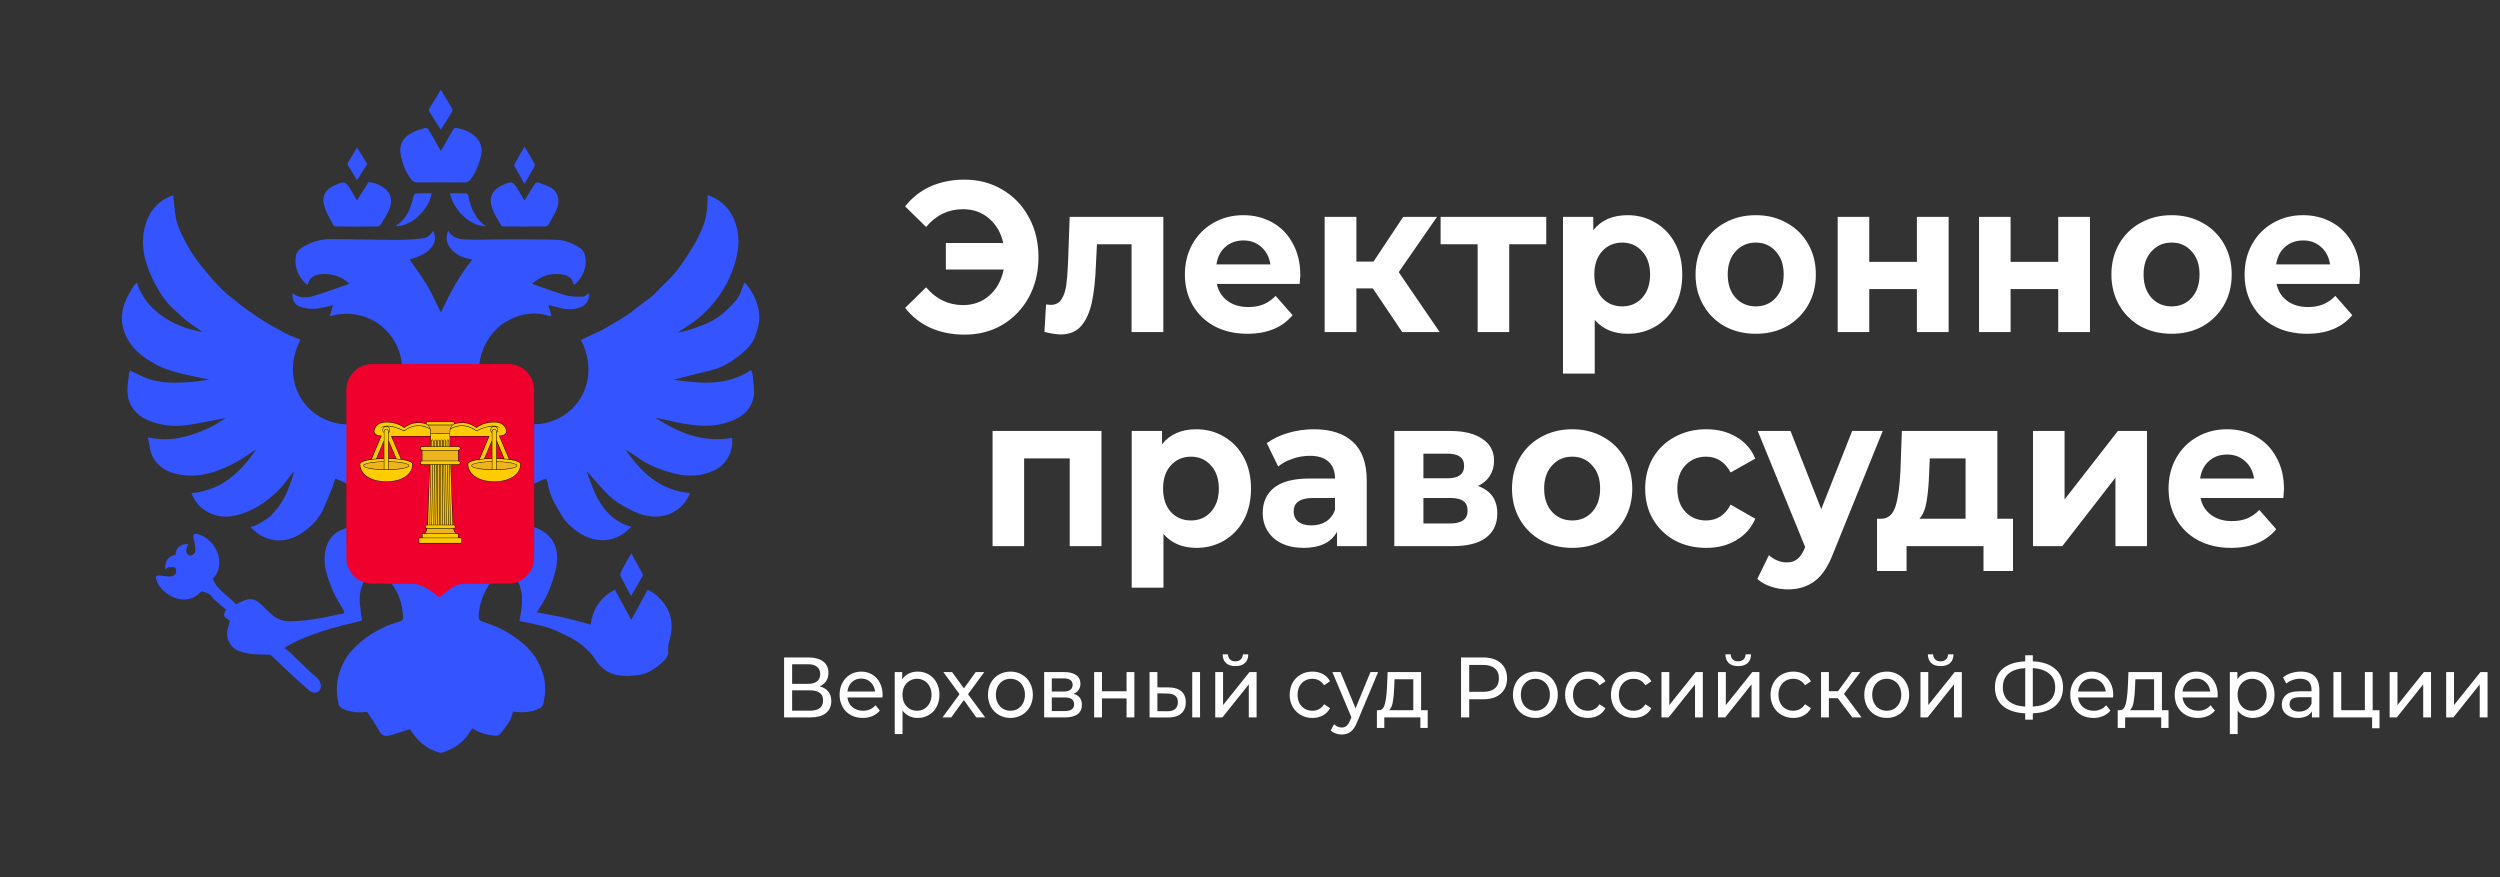 <svg width="114" height="40" viewBox="0 0 114 40" fill="none" xmlns="http://www.w3.org/2000/svg">
<rect x="0" y="0" width="114" height="40" fill="#333333" stroke="none"/>
<path d="M43.985 8.192C44.628 8.192 45.204 8.345 45.711 8.65C46.225 8.95 46.627 9.37 46.918 9.91C47.209 10.443 47.354 11.049 47.354 11.726C47.354 12.402 47.209 13.011 46.918 13.551C46.636 14.075 46.219 14.511 45.711 14.81C45.204 15.11 44.628 15.259 43.985 15.259C43.409 15.259 42.889 15.155 42.425 14.947C41.974 14.744 41.579 14.433 41.274 14.039L42.23 13.102C42.688 13.642 43.248 13.912 43.91 13.912C44.387 13.912 44.789 13.766 45.117 13.473C45.451 13.18 45.668 12.786 45.767 12.292H43.131V11.081H45.748C45.643 10.613 45.426 10.238 45.098 9.959C44.771 9.679 44.374 9.539 43.91 9.539C43.248 9.539 42.688 9.809 42.23 10.349L41.274 9.412C41.579 9.018 41.975 8.707 42.425 8.504C42.889 8.296 43.409 8.191 43.985 8.191V8.192ZM53.047 9.89V15.142H51.599V11.14H50.021L49.974 12.067C49.949 12.757 49.887 13.33 49.788 13.785C49.689 14.241 49.529 14.599 49.306 14.859C49.083 15.119 48.773 15.25 48.377 15.25C48.167 15.25 47.916 15.211 47.626 15.133L47.7 13.883C47.799 13.896 47.87 13.902 47.914 13.902C48.13 13.902 48.291 13.821 48.396 13.659C48.508 13.489 48.582 13.278 48.619 13.024C48.656 12.764 48.684 12.422 48.702 11.999L48.777 9.89H53.047V9.89ZM59.294 12.536C59.294 12.555 59.284 12.692 59.266 12.946H55.488C55.556 13.271 55.717 13.528 55.971 13.717C56.224 13.906 56.54 14.001 56.917 14.001C57.177 14.001 57.406 13.961 57.604 13.883C57.808 13.798 57.997 13.668 58.17 13.492L58.941 14.371C58.471 14.937 57.784 15.22 56.88 15.22C56.317 15.22 55.819 15.107 55.386 14.879C54.953 14.645 54.619 14.322 54.383 13.912C54.148 13.502 54.031 13.037 54.031 12.516C54.031 12.002 54.145 11.54 54.374 11.13C54.599 10.724 54.93 10.39 55.33 10.164C55.739 9.929 56.193 9.812 56.694 9.812C57.183 9.812 57.626 9.923 58.022 10.144C58.418 10.365 58.727 10.684 58.95 11.101C59.179 11.511 59.294 11.989 59.294 12.536ZM56.704 10.964C56.376 10.964 56.101 11.062 55.878 11.257C55.655 11.452 55.519 11.719 55.469 12.058H57.929C57.88 11.726 57.743 11.462 57.521 11.267C57.298 11.065 57.025 10.964 56.704 10.964ZM62.603 13.151H61.852V15.142H60.404V9.89H61.852V11.93H62.631L63.986 9.89H65.527L63.782 12.409L65.648 15.142H63.94L62.603 13.151ZM70.509 11.14H68.82V15.142H67.381V11.14H65.692V9.89H70.509V11.14ZM74.223 9.812C74.687 9.812 75.108 9.926 75.486 10.154C75.869 10.375 76.169 10.691 76.386 11.101C76.602 11.505 76.711 11.976 76.711 12.517C76.711 13.056 76.602 13.532 76.386 13.942C76.178 14.336 75.866 14.664 75.486 14.889C75.108 15.11 74.687 15.22 74.223 15.22C73.586 15.22 73.084 15.009 72.72 14.586V17.036H71.272V9.89H72.654V10.496C73.013 10.04 73.536 9.812 74.223 9.812ZM73.972 13.971C74.344 13.971 74.647 13.841 74.882 13.581C75.124 13.314 75.244 12.959 75.244 12.517C75.244 12.074 75.124 11.722 74.882 11.462C74.647 11.195 74.344 11.062 73.972 11.062C73.601 11.062 73.295 11.195 73.054 11.462C72.819 11.722 72.701 12.074 72.701 12.517C72.701 12.959 72.819 13.314 73.054 13.581C73.295 13.841 73.601 13.971 73.972 13.971ZM80.064 15.22C79.539 15.22 79.065 15.107 78.645 14.879C78.239 14.653 77.902 14.319 77.67 13.912C77.435 13.502 77.317 13.037 77.317 12.516C77.317 11.996 77.435 11.531 77.67 11.12C77.9 10.715 78.238 10.383 78.645 10.164C79.065 9.929 79.539 9.812 80.064 9.812C80.591 9.812 81.061 9.929 81.475 10.164C81.882 10.383 82.22 10.715 82.45 11.12C82.686 11.53 82.803 11.996 82.803 12.517C82.803 13.037 82.686 13.502 82.45 13.912C82.218 14.319 81.881 14.653 81.475 14.879C81.061 15.107 80.591 15.22 80.064 15.22ZM80.064 13.971C80.436 13.971 80.739 13.841 80.974 13.581C81.216 13.314 81.336 12.959 81.336 12.517C81.336 12.074 81.216 11.722 80.974 11.462C80.739 11.195 80.436 11.062 80.064 11.062C79.694 11.062 79.387 11.195 79.146 11.462C78.904 11.722 78.784 12.074 78.784 12.517C78.784 12.959 78.904 13.314 79.146 13.581C79.387 13.841 79.694 13.971 80.064 13.971ZM83.799 9.89H85.238V11.941H87.41V9.89H88.858V15.142H87.41V13.18H85.238V15.142H83.799V9.89ZM90.244 9.89H91.683V11.941H93.855V9.89H95.303V15.142H93.855V13.18H91.683V15.142H90.244V9.89ZM99.028 15.22C98.502 15.22 98.028 15.107 97.608 14.879C97.202 14.653 96.865 14.319 96.633 13.912C96.398 13.502 96.28 13.037 96.28 12.516C96.28 11.996 96.398 11.531 96.633 11.12C96.864 10.715 97.201 10.384 97.608 10.164C98.028 9.929 98.502 9.812 99.028 9.812C99.554 9.812 100.024 9.929 100.439 10.164C100.845 10.383 101.183 10.715 101.413 11.12C101.648 11.53 101.766 11.996 101.766 12.517C101.766 13.037 101.648 13.502 101.413 13.912C101.181 14.319 100.844 14.653 100.439 14.879C100.024 15.107 99.554 15.22 99.028 15.22ZM99.028 13.971C99.399 13.971 99.702 13.841 99.937 13.581C100.179 13.314 100.299 12.959 100.299 12.517C100.299 12.074 100.179 11.722 99.937 11.462C99.702 11.195 99.399 11.062 99.028 11.062C98.656 11.062 98.35 11.195 98.109 11.462C97.868 11.722 97.747 12.074 97.747 12.517C97.747 12.959 97.868 13.314 98.109 13.581C98.35 13.841 98.656 13.971 99.028 13.971ZM107.616 12.536C107.616 12.555 107.607 12.692 107.589 12.946H103.811C103.879 13.271 104.04 13.528 104.293 13.717C104.547 13.906 104.863 14.001 105.24 14.001C105.5 14.001 105.729 13.961 105.927 13.883C106.14 13.793 106.332 13.66 106.493 13.492L107.264 14.371C106.793 14.937 106.107 15.22 105.203 15.22C104.64 15.22 104.142 15.107 103.709 14.879C103.276 14.645 102.941 14.322 102.706 13.912C102.471 13.502 102.354 13.037 102.354 12.516C102.354 12.002 102.468 11.54 102.697 11.13C102.922 10.724 103.253 10.39 103.653 10.164C104.061 9.929 104.516 9.812 105.017 9.812C105.506 9.812 105.949 9.923 106.345 10.144C106.741 10.365 107.05 10.684 107.273 11.101C107.502 11.511 107.616 11.989 107.616 12.536ZM105.027 10.964C104.699 10.964 104.423 11.062 104.201 11.257C103.978 11.452 103.842 11.719 103.792 12.058H106.252C106.202 11.726 106.066 11.462 105.844 11.267C105.621 11.065 105.349 10.964 105.027 10.964ZM50.227 19.652V24.904H48.779V20.902H46.7V24.904H45.261V19.652H50.227ZM54.558 19.575C55.022 19.575 55.443 19.688 55.82 19.916C56.204 20.137 56.504 20.453 56.721 20.863C56.937 21.267 57.045 21.738 57.045 22.278C57.045 22.819 56.937 23.294 56.721 23.704C56.513 24.098 56.201 24.426 55.82 24.651C55.443 24.872 55.022 24.983 54.558 24.983C53.921 24.983 53.419 24.771 53.054 24.348V26.798H51.606V19.652H52.989V20.258C53.348 19.802 53.871 19.574 54.558 19.574V19.575ZM54.307 23.733C54.679 23.733 54.982 23.603 55.217 23.343C55.458 23.076 55.579 22.721 55.579 22.278C55.579 21.836 55.458 21.485 55.217 21.224C54.982 20.957 54.679 20.824 54.307 20.824C53.936 20.824 53.63 20.957 53.389 21.224C53.153 21.485 53.036 21.836 53.036 22.279C53.036 22.721 53.153 23.076 53.389 23.343C53.63 23.603 53.936 23.733 54.307 23.733ZM59.919 19.575C60.692 19.575 61.286 19.77 61.701 20.16C62.116 20.544 62.323 21.127 62.323 21.907V24.904H60.968V24.25C60.695 24.739 60.188 24.983 59.446 24.983C59.062 24.983 58.728 24.914 58.443 24.778C58.164 24.641 57.951 24.452 57.802 24.211C57.654 23.971 57.58 23.697 57.58 23.391C57.58 22.903 57.753 22.519 58.099 22.239C58.452 21.959 58.994 21.82 59.724 21.82H60.875C60.875 21.488 60.779 21.234 60.587 21.058C60.395 20.876 60.107 20.785 59.724 20.785C59.458 20.785 59.195 20.83 58.935 20.922C58.681 21.006 58.465 21.123 58.285 21.273L57.765 20.209C58.038 20.007 58.362 19.851 58.74 19.741C59.123 19.63 59.52 19.574 59.919 19.574V19.575ZM59.807 23.958C60.055 23.958 60.275 23.899 60.467 23.782C60.658 23.658 60.794 23.479 60.875 23.245V22.708H59.882C59.288 22.708 58.991 22.913 58.991 23.323C58.991 23.518 59.062 23.674 59.204 23.792C59.353 23.902 59.554 23.958 59.807 23.958ZM67.395 22.161C67.983 22.37 68.277 22.786 68.277 23.411C68.277 23.886 68.107 24.254 67.767 24.514C67.426 24.774 66.919 24.904 66.244 24.904H63.581V19.652H66.133C66.758 19.652 67.247 19.773 67.6 20.014C67.952 20.248 68.129 20.58 68.129 21.009C68.129 21.27 68.064 21.501 67.934 21.702C67.81 21.898 67.631 22.051 67.395 22.161ZM64.908 21.81H66.003C66.511 21.81 66.764 21.621 66.764 21.244C66.764 20.873 66.511 20.687 66.003 20.687H64.908V21.81ZM66.124 23.87C66.656 23.87 66.922 23.678 66.922 23.294C66.922 23.092 66.86 22.946 66.737 22.854C66.612 22.757 66.418 22.708 66.151 22.708H64.908V23.87H66.124ZM71.694 24.983C71.168 24.983 70.695 24.869 70.274 24.641C69.868 24.415 69.531 24.081 69.299 23.674C69.064 23.265 68.947 22.799 68.947 22.278C68.947 21.758 69.064 21.293 69.299 20.882C69.53 20.477 69.867 20.146 70.274 19.926C70.695 19.691 71.168 19.574 71.694 19.574C72.22 19.574 72.69 19.691 73.105 19.926C73.511 20.146 73.849 20.477 74.079 20.882C74.314 21.293 74.432 21.758 74.432 22.279C74.432 22.799 74.314 23.264 74.079 23.674C73.847 24.081 73.51 24.415 73.105 24.641C72.69 24.869 72.22 24.983 71.694 24.983ZM71.694 23.733C72.065 23.733 72.369 23.603 72.604 23.343C72.845 23.076 72.966 22.721 72.966 22.278C72.966 21.836 72.845 21.485 72.604 21.224C72.369 20.957 72.065 20.824 71.694 20.824C71.323 20.824 71.016 20.957 70.775 21.224C70.534 21.485 70.413 21.836 70.413 22.279C70.413 22.721 70.534 23.076 70.775 23.343C71.016 23.603 71.323 23.733 71.694 23.733ZM77.804 24.983C77.272 24.983 76.793 24.869 76.365 24.641C75.954 24.416 75.611 24.082 75.372 23.674C75.137 23.265 75.02 22.799 75.02 22.278C75.02 21.758 75.137 21.293 75.372 20.882C75.61 20.476 75.954 20.145 76.365 19.926C76.793 19.691 77.272 19.574 77.804 19.574C78.33 19.574 78.788 19.691 79.178 19.926C79.567 20.146 79.871 20.493 80.041 20.912L78.918 21.546C78.658 21.065 78.284 20.824 77.795 20.824C77.418 20.824 77.105 20.954 76.858 21.214C76.61 21.475 76.486 21.83 76.486 22.278C76.486 22.727 76.61 23.082 76.858 23.343C77.105 23.603 77.418 23.733 77.795 23.733C78.29 23.733 78.664 23.492 78.918 23.011L80.041 23.655C79.862 24.071 79.574 24.397 79.178 24.631C78.788 24.866 78.33 24.983 77.804 24.983ZM85.852 19.652L83.596 25.227C83.367 25.832 83.082 26.258 82.742 26.505C82.408 26.753 82.003 26.876 81.526 26.876C81.264 26.876 81.004 26.833 80.756 26.75C80.502 26.665 80.295 26.548 80.134 26.398L80.663 25.314C80.774 25.419 80.901 25.5 81.044 25.558C81.182 25.615 81.33 25.645 81.48 25.646C81.678 25.646 81.839 25.594 81.963 25.49C82.086 25.392 82.198 25.227 82.297 24.992L82.315 24.943L80.152 19.652H81.647L83.049 23.216L84.459 19.652H85.852V19.652ZM91.793 23.655V26.037H90.448V24.904H86.939V26.037H85.593V23.655H85.797C86.106 23.648 86.32 23.456 86.438 23.079C86.555 22.701 86.629 22.164 86.66 21.468L86.725 19.652H91.079V23.655H91.793ZM87.969 21.575C87.951 22.109 87.91 22.545 87.849 22.884C87.793 23.222 87.685 23.479 87.523 23.655H89.63V20.902H87.997L87.969 21.575ZM92.705 19.652H94.144V22.776L96.576 19.652H97.903V24.904H96.464V21.781L94.042 24.904H92.705V19.652ZM104.149 22.298C104.149 22.318 104.14 22.454 104.121 22.708H100.344C100.412 23.034 100.572 23.29 100.826 23.479C101.08 23.668 101.395 23.762 101.773 23.762C102.033 23.762 102.262 23.723 102.46 23.645C102.672 23.555 102.865 23.422 103.026 23.255L103.797 24.133C103.326 24.699 102.639 24.983 101.736 24.983C101.173 24.983 100.675 24.869 100.241 24.641C99.808 24.407 99.474 24.084 99.239 23.674C99.004 23.265 98.886 22.799 98.886 22.278C98.886 21.765 99.001 21.302 99.23 20.892C99.454 20.486 99.785 20.152 100.186 19.926C100.594 19.691 101.049 19.574 101.55 19.574C102.039 19.574 102.481 19.685 102.877 19.906C103.274 20.127 103.583 20.446 103.806 20.863C104.035 21.273 104.149 21.751 104.149 22.298V22.298ZM101.559 20.726C101.231 20.726 100.956 20.824 100.733 21.019C100.511 21.214 100.374 21.481 100.325 21.82H102.785C102.735 21.488 102.599 21.224 102.376 21.029C102.153 20.827 101.881 20.726 101.559 20.726ZM37.373 31.297C37.548 31.341 37.681 31.421 37.77 31.535C37.861 31.647 37.907 31.791 37.907 31.968C37.907 32.205 37.825 32.389 37.658 32.519C37.495 32.649 37.256 32.714 36.942 32.714H35.754V29.981H36.871C37.156 29.981 37.377 30.042 37.536 30.164C37.697 30.284 37.777 30.457 37.777 30.684C37.777 30.832 37.742 30.958 37.67 31.062C37.597 31.17 37.493 31.251 37.373 31.297ZM36.121 31.183H36.845C37.026 31.183 37.163 31.146 37.257 31.07C37.354 30.995 37.402 30.884 37.402 30.738C37.402 30.593 37.354 30.482 37.257 30.406C37.161 30.328 37.024 30.289 36.845 30.289H36.121V31.184V31.183ZM36.935 32.406C37.333 32.406 37.532 32.249 37.532 31.937C37.532 31.781 37.481 31.666 37.38 31.594C37.281 31.518 37.133 31.48 36.935 31.48H36.121V32.406H36.935ZM40.247 31.691C40.247 31.72 40.244 31.758 40.239 31.805H38.643C38.665 31.987 38.74 32.134 38.869 32.246C39.001 32.355 39.163 32.41 39.355 32.41C39.591 32.41 39.78 32.326 39.924 32.16L40.121 32.402C40.031 32.511 39.92 32.595 39.786 32.652C39.646 32.711 39.496 32.74 39.344 32.738C39.137 32.738 38.952 32.694 38.791 32.605C38.634 32.517 38.504 32.386 38.416 32.226C38.328 32.058 38.283 31.87 38.286 31.679C38.286 31.479 38.328 31.298 38.413 31.137C38.494 30.981 38.616 30.851 38.765 30.762C38.916 30.671 39.086 30.625 39.274 30.625C39.462 30.625 39.629 30.671 39.775 30.762C39.924 30.85 40.039 30.975 40.121 31.137C40.205 31.298 40.247 31.483 40.247 31.691ZM39.274 30.942C39.103 30.942 38.959 30.996 38.843 31.105C38.729 31.215 38.663 31.358 38.643 31.535H39.905C39.885 31.36 39.817 31.219 39.701 31.11C39.587 30.998 39.445 30.942 39.274 30.942ZM41.843 30.625C42.022 30.622 42.199 30.668 42.355 30.758C42.506 30.846 42.624 30.97 42.708 31.129C42.795 31.288 42.838 31.471 42.838 31.679C42.838 31.888 42.795 32.072 42.708 32.234C42.627 32.389 42.505 32.518 42.355 32.605C42.199 32.695 42.022 32.741 41.843 32.738C41.702 32.738 41.572 32.709 41.453 32.652C41.336 32.594 41.234 32.508 41.156 32.402V33.472H40.8V30.645H41.141V30.973C41.221 30.858 41.321 30.772 41.442 30.715C41.567 30.654 41.705 30.623 41.843 30.625ZM41.813 32.41C41.94 32.41 42.052 32.38 42.151 32.32C42.253 32.257 42.332 32.171 42.389 32.062C42.448 31.95 42.478 31.823 42.478 31.679C42.478 31.537 42.448 31.41 42.389 31.301C42.336 31.193 42.253 31.103 42.151 31.043C42.049 30.982 41.932 30.951 41.813 30.953C41.695 30.952 41.579 30.984 41.478 31.046C41.376 31.107 41.293 31.195 41.238 31.301C41.181 31.41 41.152 31.537 41.152 31.679C41.152 31.823 41.181 31.95 41.238 32.062C41.294 32.171 41.374 32.257 41.475 32.32C41.577 32.38 41.689 32.41 41.813 32.41ZM44.519 32.714L43.952 31.922L43.376 32.714H42.979L43.755 31.656L43.016 30.645H43.413L43.955 31.39L44.494 30.645H44.884L44.141 31.656L44.924 32.714H44.519V32.714ZM46.077 32.738C45.892 32.74 45.71 32.693 45.55 32.601C45.396 32.512 45.269 32.383 45.182 32.226C45.094 32.058 45.049 31.87 45.052 31.679C45.052 31.477 45.096 31.295 45.182 31.137C45.267 30.979 45.395 30.849 45.55 30.762C45.706 30.671 45.881 30.625 46.077 30.625C46.272 30.625 46.447 30.671 46.6 30.762C46.755 30.849 46.881 30.979 46.964 31.137C47.053 31.295 47.098 31.477 47.098 31.679C47.101 31.87 47.055 32.059 46.964 32.226C46.878 32.385 46.756 32.51 46.6 32.601C46.441 32.694 46.26 32.741 46.077 32.738ZM46.077 32.41C46.203 32.41 46.316 32.38 46.414 32.32C46.516 32.257 46.595 32.171 46.652 32.062C46.711 31.944 46.74 31.812 46.738 31.679C46.738 31.537 46.709 31.41 46.652 31.301C46.599 31.193 46.517 31.103 46.414 31.043C46.312 30.982 46.195 30.951 46.077 30.953C45.951 30.953 45.837 30.983 45.735 31.043C45.636 31.103 45.557 31.189 45.498 31.301C45.441 31.41 45.412 31.537 45.412 31.679C45.412 31.823 45.441 31.95 45.498 32.062C45.557 32.171 45.636 32.257 45.735 32.32C45.837 32.38 45.951 32.41 46.077 32.41ZM48.953 31.64C49.208 31.708 49.335 31.876 49.335 32.144C49.335 32.326 49.27 32.467 49.139 32.566C49.01 32.665 48.817 32.714 48.559 32.714H47.613V30.645H48.526C48.758 30.645 48.941 30.692 49.072 30.785C49.203 30.876 49.268 31.006 49.268 31.176C49.268 31.285 49.24 31.38 49.183 31.461C49.125 31.542 49.045 31.604 48.953 31.64V31.64ZM47.962 31.535H48.496C48.632 31.535 48.735 31.509 48.805 31.457C48.876 31.405 48.912 31.33 48.912 31.23C48.912 31.032 48.773 30.934 48.496 30.934H47.962V31.535V31.535ZM48.533 32.425C48.682 32.425 48.793 32.401 48.867 32.351C48.942 32.302 48.979 32.225 48.979 32.12C48.979 32.014 48.944 31.935 48.875 31.882C48.808 31.83 48.702 31.805 48.556 31.805H47.962V32.425H48.533ZM49.893 30.645H50.25V31.523H51.371V30.645H51.727V32.714H51.371V31.847H50.25V32.714H49.893V30.645ZM53.308 31.347C53.555 31.35 53.745 31.41 53.876 31.527C54.007 31.644 54.072 31.81 54.072 32.023C54.072 32.247 54.001 32.42 53.857 32.542C53.716 32.662 53.513 32.721 53.248 32.718L52.42 32.714V30.645H52.777V31.343L53.308 31.347ZM54.366 30.645H54.722V32.714H54.366V30.645ZM53.222 32.433C53.383 32.436 53.505 32.402 53.586 32.331C53.67 32.261 53.712 32.157 53.712 32.019C53.712 31.884 53.672 31.785 53.59 31.722C53.508 31.66 53.386 31.627 53.222 31.625L52.777 31.617V32.429L53.222 32.433ZM55.415 30.645H55.772V32.152L56.978 30.645H57.301V32.714H56.945V31.207L55.742 32.714H55.415V30.645ZM56.336 30.375C56.153 30.375 56.011 30.33 55.909 30.239C55.807 30.145 55.756 30.011 55.753 29.837H55.994C55.994 29.88 56.002 29.923 56.018 29.963C56.034 30.003 56.057 30.04 56.087 30.071C56.149 30.128 56.231 30.157 56.332 30.157C56.434 30.157 56.516 30.128 56.577 30.071C56.608 30.04 56.633 30.004 56.649 29.964C56.666 29.923 56.674 29.88 56.674 29.837H56.922C56.92 30.011 56.867 30.145 56.763 30.239C56.659 30.33 56.517 30.375 56.336 30.375V30.375ZM59.848 32.738C59.66 32.741 59.474 32.694 59.31 32.601C59.156 32.512 59.029 32.383 58.942 32.226C58.852 32.059 58.805 31.87 58.808 31.679C58.808 31.477 58.853 31.295 58.942 31.137C59.027 30.979 59.155 30.849 59.31 30.762C59.468 30.671 59.647 30.625 59.848 30.625C60.026 30.625 60.185 30.663 60.323 30.738C60.464 30.814 60.573 30.923 60.65 31.066L60.379 31.25C60.323 31.157 60.243 31.08 60.149 31.027C60.055 30.977 59.95 30.952 59.844 30.953C59.716 30.953 59.599 30.983 59.495 31.043C59.394 31.103 59.313 31.189 59.254 31.301C59.197 31.41 59.169 31.537 59.169 31.679C59.169 31.825 59.197 31.954 59.254 32.066C59.313 32.175 59.394 32.26 59.495 32.32C59.599 32.38 59.716 32.41 59.844 32.41C59.956 32.41 60.057 32.385 60.149 32.335C60.24 32.286 60.317 32.212 60.379 32.113L60.65 32.292C60.575 32.434 60.462 32.549 60.323 32.624C60.176 32.702 60.013 32.741 59.848 32.738ZM62.842 30.645L61.888 32.921C61.804 33.132 61.705 33.281 61.591 33.366C61.48 33.452 61.345 33.495 61.186 33.495C61.09 33.495 60.994 33.478 60.904 33.444C60.82 33.416 60.743 33.368 60.681 33.304L60.834 33.023C60.935 33.124 61.053 33.175 61.186 33.175C61.265 33.178 61.341 33.151 61.402 33.101C61.461 33.054 61.514 32.972 61.561 32.855L61.624 32.71L60.756 30.645H61.127L61.814 32.3L62.493 30.645H62.842ZM65.103 32.386V33.194H64.769V32.714H63.124V33.194H62.787V32.386H62.891C63.017 32.378 63.103 32.285 63.15 32.105C63.197 31.925 63.23 31.672 63.247 31.344L63.276 30.645H64.802V32.386H65.103ZM63.574 31.371C63.564 31.631 63.543 31.847 63.511 32.019C63.481 32.188 63.425 32.311 63.343 32.386H64.446V30.973H63.592L63.574 31.371ZM67.638 29.981C67.975 29.981 68.239 30.065 68.432 30.235C68.626 30.404 68.722 30.637 68.722 30.934C68.722 31.23 68.626 31.463 68.432 31.633C68.239 31.802 67.975 31.886 67.638 31.886H66.996V32.714H66.624V29.981H67.638ZM67.627 31.547C67.862 31.547 68.041 31.495 68.165 31.39C68.289 31.284 68.351 31.131 68.351 30.934C68.351 30.736 68.289 30.584 68.165 30.48C68.041 30.374 67.862 30.32 67.627 30.32H66.996V31.547H67.627ZM70.015 32.738C69.83 32.74 69.648 32.693 69.487 32.601C69.334 32.512 69.207 32.383 69.12 32.226C69.032 32.058 68.987 31.87 68.99 31.679C68.99 31.477 69.033 31.295 69.12 31.137C69.205 30.979 69.333 30.849 69.487 30.762C69.643 30.671 69.819 30.625 70.015 30.625C70.21 30.625 70.385 30.671 70.538 30.762C70.692 30.849 70.819 30.979 70.902 31.137C70.991 31.295 71.036 31.477 71.036 31.679C71.039 31.87 70.993 32.059 70.902 32.226C70.816 32.385 70.694 32.51 70.538 32.601C70.379 32.694 70.198 32.741 70.015 32.738ZM70.015 32.41C70.141 32.41 70.254 32.38 70.353 32.32C70.454 32.258 70.536 32.169 70.59 32.062C70.649 31.944 70.678 31.812 70.675 31.679C70.675 31.537 70.647 31.41 70.59 31.301C70.537 31.193 70.455 31.103 70.353 31.043C70.25 30.982 70.133 30.951 70.015 30.953C69.888 30.953 69.775 30.983 69.673 31.043C69.572 31.105 69.49 31.194 69.435 31.301C69.379 31.41 69.35 31.537 69.35 31.679C69.35 31.823 69.379 31.95 69.435 32.062C69.495 32.171 69.574 32.257 69.673 32.32C69.775 32.38 69.888 32.41 70.015 32.41ZM72.408 32.738C72.219 32.741 72.034 32.694 71.869 32.601C71.716 32.512 71.588 32.383 71.502 32.226C71.411 32.059 71.365 31.87 71.368 31.679C71.368 31.477 71.412 31.295 71.502 31.137C71.587 30.979 71.714 30.849 71.869 30.762C72.034 30.669 72.219 30.622 72.408 30.625C72.586 30.625 72.744 30.663 72.882 30.738C73.024 30.814 73.133 30.923 73.21 31.066L72.938 31.25C72.882 31.157 72.803 31.08 72.708 31.027C72.614 30.977 72.51 30.952 72.404 30.953C72.275 30.953 72.159 30.983 72.055 31.043C71.953 31.103 71.873 31.189 71.813 31.301C71.757 31.41 71.728 31.537 71.728 31.679C71.728 31.825 71.757 31.954 71.813 32.066C71.873 32.175 71.953 32.26 72.055 32.32C72.159 32.38 72.275 32.41 72.404 32.41C72.515 32.41 72.617 32.385 72.708 32.335C72.8 32.286 72.876 32.212 72.938 32.113L73.21 32.292C73.133 32.436 73.024 32.546 72.882 32.624C72.736 32.702 72.573 32.741 72.408 32.738ZM74.5 32.738C74.312 32.741 74.126 32.694 73.961 32.601C73.808 32.512 73.681 32.383 73.594 32.226C73.503 32.059 73.457 31.87 73.46 31.679C73.46 31.477 73.505 31.295 73.594 31.137C73.683 30.975 73.806 30.85 73.961 30.762C74.12 30.671 74.299 30.625 74.5 30.625C74.678 30.625 74.836 30.663 74.975 30.738C75.116 30.814 75.225 30.923 75.302 31.066L75.031 31.25C74.975 31.157 74.895 31.08 74.8 31.027C74.707 30.977 74.602 30.952 74.496 30.953C74.367 30.953 74.251 30.983 74.147 31.043C74.044 31.104 73.961 31.194 73.906 31.301C73.849 31.41 73.82 31.537 73.82 31.679C73.82 31.825 73.849 31.954 73.906 32.066C73.965 32.175 74.046 32.26 74.147 32.32C74.251 32.38 74.367 32.41 74.496 32.41C74.608 32.41 74.709 32.385 74.8 32.335C74.892 32.286 74.969 32.212 75.031 32.113L75.302 32.292C75.225 32.436 75.116 32.546 74.975 32.624C74.828 32.702 74.665 32.741 74.5 32.738ZM75.763 30.645H76.12V32.152L77.326 30.645H77.649V32.714H77.293V31.207L76.09 32.714H75.763V30.645ZM78.341 30.645H78.698V32.152L79.904 30.645H80.228V32.714H79.871V31.207L78.668 32.714H78.341V30.645ZM79.262 30.375C79.079 30.375 78.937 30.33 78.835 30.239C78.734 30.145 78.681 30.011 78.679 29.837H78.921C78.92 29.88 78.928 29.923 78.944 29.963C78.96 30.003 78.984 30.04 79.013 30.071C79.075 30.128 79.157 30.157 79.258 30.157C79.36 30.157 79.442 30.128 79.504 30.071C79.534 30.04 79.559 30.004 79.575 29.964C79.592 29.923 79.6 29.88 79.6 29.837H79.849C79.846 30.011 79.793 30.145 79.689 30.239C79.585 30.33 79.443 30.375 79.262 30.375V30.375ZM81.777 32.738C81.589 32.741 81.403 32.694 81.239 32.601C81.085 32.512 80.958 32.383 80.871 32.226C80.78 32.059 80.734 31.87 80.737 31.679C80.737 31.477 80.782 31.295 80.871 31.137C80.957 30.979 81.084 30.849 81.239 30.762C81.397 30.671 81.576 30.625 81.777 30.625C81.955 30.625 82.114 30.663 82.252 30.738C82.393 30.814 82.502 30.923 82.579 31.066L82.308 31.25C82.252 31.157 82.172 31.08 82.078 31.027C81.984 30.977 81.879 30.952 81.773 30.953C81.644 30.953 81.528 30.983 81.424 31.043C81.323 31.103 81.242 31.189 81.183 31.301C81.126 31.41 81.098 31.537 81.098 31.679C81.098 31.825 81.126 31.954 81.183 32.066C81.242 32.175 81.323 32.26 81.424 32.32C81.528 32.38 81.644 32.41 81.773 32.41C81.885 32.41 81.986 32.385 82.078 32.335C82.172 32.283 82.252 32.206 82.308 32.113L82.579 32.292C82.502 32.436 82.393 32.546 82.252 32.624C82.106 32.702 81.942 32.741 81.777 32.738ZM83.805 31.839H83.397V32.714H83.04V30.645H83.397V31.519H83.813L84.451 30.645H84.834L84.087 31.64L84.886 32.714H84.466L83.805 31.839ZM86.037 32.738C85.852 32.74 85.67 32.693 85.509 32.601C85.356 32.512 85.229 32.383 85.142 32.226C85.054 32.058 85.009 31.87 85.012 31.679C85.012 31.477 85.055 31.295 85.142 31.137C85.227 30.979 85.355 30.849 85.509 30.762C85.665 30.671 85.841 30.625 86.037 30.625C86.22 30.622 86.401 30.669 86.56 30.762C86.716 30.85 86.837 30.975 86.924 31.137C87.013 31.295 87.058 31.477 87.058 31.679C87.061 31.87 87.015 32.059 86.924 32.226C86.839 32.383 86.713 32.513 86.56 32.601C86.401 32.694 86.22 32.741 86.037 32.738ZM86.037 32.41C86.163 32.41 86.276 32.38 86.374 32.32C86.476 32.257 86.555 32.171 86.612 32.062C86.671 31.944 86.7 31.812 86.698 31.679C86.698 31.537 86.669 31.41 86.612 31.301C86.559 31.193 86.477 31.103 86.374 31.043C86.272 30.982 86.155 30.951 86.037 30.953C85.91 30.953 85.797 30.983 85.695 31.043C85.596 31.103 85.517 31.189 85.458 31.301C85.401 31.41 85.372 31.537 85.372 31.679C85.372 31.823 85.401 31.95 85.458 32.062C85.517 32.171 85.596 32.257 85.695 32.32C85.797 32.38 85.91 32.41 86.037 32.41ZM87.573 30.645H87.929V32.152L89.136 30.645H89.459V32.714H89.102V31.207L87.899 32.714H87.573V30.645ZM88.493 30.375C88.31 30.375 88.168 30.33 88.067 30.239C87.965 30.145 87.913 30.011 87.91 29.837H88.152C88.154 29.933 88.185 30.011 88.245 30.071C88.306 30.128 88.388 30.157 88.49 30.157C88.591 30.157 88.673 30.128 88.735 30.071C88.766 30.04 88.79 30.004 88.807 29.964C88.823 29.923 88.832 29.88 88.831 29.837H89.08C89.078 30.011 89.024 30.145 88.92 30.239C88.816 30.33 88.674 30.375 88.493 30.375V30.375ZM94.073 31.343C94.073 31.705 93.953 31.989 93.713 32.195C93.473 32.401 93.134 32.511 92.696 32.527V32.816H92.35V32.527C91.912 32.508 91.572 32.397 91.329 32.191C91.089 31.985 90.969 31.703 90.969 31.344C90.969 30.982 91.089 30.698 91.329 30.492C91.572 30.287 91.912 30.175 92.35 30.157V29.879H92.696V30.157C93.131 30.175 93.469 30.288 93.71 30.496C93.952 30.702 94.073 30.984 94.073 31.343ZM92.696 32.222C93.027 32.201 93.28 32.117 93.453 31.968C93.629 31.817 93.717 31.608 93.717 31.34C93.717 31.077 93.628 30.871 93.449 30.723C93.273 30.572 93.022 30.486 92.696 30.465V32.222ZM91.329 31.343C91.329 31.609 91.417 31.817 91.593 31.968C91.771 32.117 92.024 32.201 92.35 32.222V30.465C92.019 30.486 91.765 30.57 91.589 30.719C91.416 30.867 91.329 31.075 91.329 31.343ZM96.363 31.691C96.363 31.72 96.361 31.758 96.356 31.805H94.76C94.782 31.987 94.857 32.134 94.986 32.246C95.117 32.355 95.279 32.41 95.472 32.41C95.707 32.41 95.897 32.326 96.04 32.16L96.237 32.402C96.148 32.511 96.037 32.595 95.903 32.652C95.763 32.711 95.613 32.74 95.461 32.738C95.253 32.738 95.069 32.694 94.908 32.605C94.747 32.514 94.622 32.388 94.533 32.226C94.445 32.058 94.4 31.87 94.403 31.679C94.403 31.479 94.445 31.298 94.529 31.137C94.616 30.975 94.733 30.85 94.882 30.762C95.033 30.671 95.203 30.625 95.391 30.625C95.579 30.625 95.746 30.671 95.892 30.762C96.04 30.85 96.155 30.975 96.237 31.137C96.322 31.298 96.363 31.483 96.363 31.691ZM95.391 30.942C95.22 30.942 95.076 30.996 94.96 31.105C94.846 31.215 94.779 31.358 94.76 31.535H96.022C96.002 31.36 95.934 31.219 95.818 31.11C95.704 30.998 95.561 30.942 95.391 30.942ZM98.885 32.386V33.194H98.551V32.714H96.906V33.194H96.568V32.386H96.672C96.798 32.378 96.885 32.285 96.932 32.105C96.979 31.925 97.011 31.672 97.028 31.344L97.058 30.645H98.584V32.386H98.885ZM97.355 31.371C97.35 31.588 97.329 31.805 97.292 32.019C97.263 32.188 97.207 32.311 97.125 32.386H98.228V30.973H97.374L97.355 31.371ZM101.127 31.691C101.127 31.72 101.125 31.758 101.12 31.805H99.523C99.546 31.987 99.621 32.134 99.75 32.246C99.881 32.355 100.043 32.41 100.236 32.41C100.472 32.41 100.661 32.326 100.804 32.16L101.001 32.402C100.912 32.511 100.801 32.595 100.667 32.652C100.527 32.711 100.377 32.74 100.225 32.738C100.017 32.738 99.833 32.694 99.672 32.605C99.511 32.514 99.386 32.388 99.297 32.226C99.209 32.058 99.164 31.87 99.167 31.679C99.167 31.479 99.209 31.298 99.293 31.137C99.38 30.975 99.497 30.85 99.646 30.762C99.797 30.671 99.967 30.625 100.155 30.625C100.343 30.625 100.51 30.671 100.656 30.762C100.804 30.85 100.92 30.975 101.001 31.137C101.086 31.298 101.127 31.483 101.127 31.691ZM100.155 30.942C99.984 30.942 99.841 30.996 99.724 31.105C99.61 31.215 99.543 31.358 99.523 31.535H100.786C100.766 31.36 100.698 31.219 100.582 31.11C100.468 30.998 100.325 30.942 100.155 30.942ZM102.724 30.625C102.915 30.625 103.085 30.67 103.237 30.758C103.387 30.846 103.505 30.97 103.589 31.129C103.676 31.288 103.719 31.471 103.719 31.679C103.719 31.888 103.676 32.072 103.589 32.234C103.508 32.389 103.386 32.518 103.237 32.605C103.08 32.695 102.903 32.74 102.724 32.738C102.589 32.739 102.456 32.71 102.334 32.652C102.217 32.594 102.115 32.508 102.037 32.402V33.472H101.681V30.645H102.023V30.973C102.102 30.858 102.202 30.772 102.323 30.715C102.448 30.654 102.585 30.623 102.724 30.625ZM102.694 32.41C102.821 32.41 102.933 32.38 103.032 32.32C103.134 32.257 103.213 32.171 103.27 32.062C103.331 31.944 103.362 31.813 103.359 31.679C103.359 31.537 103.329 31.41 103.27 31.301C103.217 31.193 103.134 31.103 103.032 31.043C102.93 30.982 102.813 30.951 102.694 30.953C102.576 30.952 102.461 30.984 102.359 31.046C102.258 31.107 102.175 31.195 102.119 31.301C102.062 31.41 102.034 31.537 102.034 31.679C102.034 31.823 102.062 31.95 102.119 32.062C102.176 32.171 102.255 32.257 102.357 32.32C102.458 32.38 102.571 32.41 102.694 32.41ZM104.92 30.625C105.192 30.625 105.4 30.695 105.544 30.836C105.69 30.977 105.763 31.186 105.763 31.465V32.714H105.425V32.441C105.363 32.539 105.274 32.617 105.169 32.663C105.06 32.713 104.93 32.738 104.779 32.738C104.559 32.738 104.382 32.682 104.248 32.57C104.117 32.458 104.051 32.311 104.051 32.129C104.051 31.946 104.115 31.8 104.241 31.691C104.367 31.579 104.567 31.523 104.842 31.523H105.406V31.449C105.406 31.288 105.362 31.164 105.273 31.078C105.184 30.992 105.053 30.949 104.879 30.949C104.763 30.949 104.647 30.971 104.538 31.012C104.434 31.046 104.339 31.1 104.256 31.172L104.107 30.891C104.214 30.802 104.338 30.735 104.471 30.695C104.616 30.648 104.768 30.624 104.92 30.625ZM104.839 32.449C104.975 32.449 105.092 32.418 105.191 32.355C105.29 32.29 105.366 32.194 105.406 32.082V31.793H104.857C104.555 31.793 104.404 31.899 104.404 32.113C104.404 32.217 104.443 32.299 104.519 32.359C104.596 32.419 104.702 32.449 104.839 32.449ZM108.506 32.386V33.21H108.168V32.714H106.405V30.645H106.761V32.386H107.838V30.645H108.194V32.386H108.506ZM108.968 30.645H109.325V32.152L110.531 30.645H110.855V32.714H110.498V31.207L109.295 32.714H108.968V30.645ZM111.546 30.645H111.903V32.152L113.11 30.645H113.433V32.714H113.076V31.207L111.873 32.714H111.546V30.645Z" fill="white"/>
<path d="M23.39 32.448C23.322 32.871 23.041 33.168 22.792 33.483C22.756 33.528 22.666 33.553 22.604 33.548C22.229 33.517 21.866 33.437 21.544 33.208C21.331 33.542 21.098 33.851 20.762 34.051C20.58 34.161 20.379 34.241 20.181 34.318C20.123 34.341 20.04 34.324 19.976 34.303C19.432 34.127 19.021 33.78 18.723 33.291C18.708 33.268 18.69 33.246 18.694 33.252C18.391 33.346 18.102 33.442 17.811 33.526C17.601 33.587 17.426 33.572 17.299 33.339C17.136 33.042 16.936 32.766 16.74 32.462C16.372 32.507 15.964 32.495 15.585 32.293C15.527 32.262 15.464 32.193 15.448 32.13C15.277 31.463 15.349 30.836 15.665 30.21C15.873 29.797 16.184 29.497 16.513 29.218C16.795 28.979 17.129 28.796 17.458 28.625C17.709 28.495 17.988 28.416 18.258 28.326C18.356 28.294 18.386 28.244 18.381 28.148C18.358 27.673 18.253 27.23 17.997 26.821C17.843 26.576 17.679 26.374 17.415 26.241C17.273 26.166 17.107 26.152 16.955 26.201C16.802 26.251 16.675 26.359 16.602 26.503C16.43 26.821 16.379 27.166 16.41 27.522C16.433 27.781 16.476 28.039 16.509 28.296C15.905 28.455 15.289 28.583 14.695 28.784C14.107 28.982 13.518 29.196 12.966 29.543C13.084 29.639 13.194 29.719 13.292 29.811C13.569 30.076 13.838 30.349 14.116 30.613C14.247 30.738 14.407 30.838 14.519 30.977C14.591 31.066 14.642 31.211 14.63 31.322C14.6 31.601 14.31 31.676 14.078 31.471C13.724 31.159 13.375 30.842 13.029 30.521C12.809 30.317 12.601 30.099 12.379 29.896C12.339 29.858 12.261 29.846 12.201 29.847C11.771 29.856 11.35 29.843 10.933 29.7C10.732 29.633 10.563 29.491 10.46 29.303C10.357 29.115 10.329 28.894 10.38 28.685C10.412 28.557 10.451 28.43 10.487 28.306C10.176 28.109 10.158 28.065 10.31 27.805C10.177 27.689 10.037 27.569 9.9 27.447C9.826 27.382 9.734 27.323 9.687 27.241C9.584 27.06 9.405 27.027 9.237 26.972C9.21 26.963 9.161 26.984 9.139 27.008C8.708 27.472 8.091 27.385 7.679 27.111C7.436 26.95 7.234 26.751 7.139 26.462C7.077 26.272 7.111 26.229 7.306 26.246C7.459 26.26 7.612 26.294 7.764 26.286C7.85 26.282 7.973 26.234 8.007 26.167C8.046 26.092 8.038 25.917 7.989 25.887C7.909 25.838 7.779 25.86 7.672 25.872C7.628 25.877 7.589 25.934 7.545 25.97C7.473 25.634 7.692 25.323 8.004 25.304C8.011 24.988 8.234 24.795 8.581 24.806C8.553 24.888 8.516 24.969 8.499 25.052C8.472 25.182 8.55 25.311 8.651 25.328C8.764 25.346 8.911 25.233 8.912 25.106C8.913 24.974 8.885 24.842 8.867 24.71C8.861 24.666 8.841 24.625 8.831 24.582C8.784 24.366 8.84 24.304 9.049 24.364C9.763 24.57 10.264 25.503 9.856 26.2C9.818 26.265 9.765 26.322 9.707 26.399C9.904 26.927 10.416 27.167 10.765 27.553C10.909 27.487 11.035 27.422 11.166 27.37C11.442 27.262 11.679 27.339 11.887 27.542C12.056 27.707 12.224 27.873 12.402 28.029C12.643 28.241 12.932 28.337 13.251 28.33C13.934 28.316 14.606 28.21 15.27 28.052C15.366 28.029 15.463 28.011 15.561 27.998C15.709 27.977 15.731 27.934 15.655 27.802C15.497 27.523 15.308 27.257 15.188 26.962C14.984 26.46 14.773 25.953 14.802 25.39C14.83 24.845 15.059 24.396 15.553 24.171C15.892 24.017 16.276 23.959 16.645 23.884C16.847 23.843 17.059 23.854 17.266 23.842C17.225 23.242 16.334 22.158 15.285 21.825C15.242 21.96 15.206 22.099 15.154 22.231C15.028 22.548 14.904 22.866 14.761 23.175C14.604 23.519 14.373 23.822 14.086 24.064C13.466 24.589 12.771 24.844 11.958 24.453C11.758 24.356 11.59 24.19 11.413 24.033C11.771 23.959 12.037 23.741 12.317 23.551C12.378 23.51 12.418 23.438 12.47 23.384C12.821 23.019 13.043 22.577 13.22 22.107C13.295 21.906 13.362 21.702 13.402 21.484C13.254 21.677 13.107 21.872 12.957 22.064C12.893 22.146 12.826 22.228 12.752 22.302C12.184 22.872 11.543 23.321 10.749 23.502C10.252 23.615 9.776 23.559 9.344 23.269C9.061 23.083 8.846 22.808 8.732 22.486C10.075 22.368 10.95 21.567 11.684 20.489C11.359 20.698 11.073 20.91 10.764 21.076C9.953 21.512 9.102 21.814 8.166 21.636C7.642 21.537 7.178 21.289 6.938 20.778C6.826 20.538 6.813 20.25 6.747 19.944C7.427 20.093 8.039 20.035 8.648 19.852C9.234 19.679 9.789 19.411 10.292 19.059C9.728 19.166 9.141 19.297 8.548 19.381C7.92 19.469 7.304 19.409 6.71 19.144C6.164 18.902 5.807 18.418 5.81 17.808C5.811 17.554 5.852 17.301 5.882 17.049C5.888 16.991 5.921 16.937 5.934 16.901C6.215 17.03 6.476 17.173 6.752 17.27C7.361 17.484 7.996 17.464 8.627 17.423C8.926 17.404 9.223 17.35 9.545 17.31C9.082 17.211 8.645 17.131 8.216 17.022C7.807 16.918 7.405 16.792 7.033 16.58C6.614 16.342 6.22 16.063 5.946 15.668C5.527 15.061 5.433 14.388 5.737 13.691C5.829 13.479 5.949 13.28 6.064 13.079C6.101 13.015 6.165 12.967 6.243 12.883C6.458 13.569 6.884 14.058 7.436 14.44C7.982 14.815 8.592 15.031 9.243 15.141C9.005 14.975 8.76 14.819 8.53 14.642C8.345 14.499 8.182 14.325 8.002 14.173C7.607 13.839 7.32 13.417 7.083 12.967C6.641 12.128 6.356 11.243 6.622 10.28C6.793 9.662 7.167 9.198 7.771 8.951C7.819 8.931 7.87 8.915 7.899 8.904C7.941 9.273 7.961 9.633 8.029 9.984C8.075 10.22 8.171 10.453 8.277 10.671C8.434 10.993 8.6 11.313 8.797 11.609C9.01 11.928 9.252 12.229 9.502 12.52C9.763 12.823 10.027 13.13 10.33 13.387C10.77 13.759 11.229 14.107 11.705 14.43C12.111 14.706 12.545 14.944 12.977 15.179C13.206 15.303 13.456 15.385 13.699 15.486C12.95 16.977 13.534 18.298 14.423 18.901C15.443 19.591 16.591 19.409 17.29 18.872C18.383 18.032 18.534 16.785 18.134 15.85C17.668 14.757 16.45 14.019 15.041 14.42L15.183 13.915C14.933 13.969 14.659 14.059 14.381 14.079C14.153 14.095 13.91 14.056 13.69 13.988C13.431 13.908 13.309 13.648 13.338 13.369C13.754 13.696 14.184 13.537 14.61 13.398C15.051 13.254 15.488 13.096 15.924 12.945C15.703 12.698 15.383 12.567 15.032 12.511C14.893 12.489 14.746 12.49 14.606 12.507C14.325 12.54 14.101 12.659 14.034 12.976C13.999 12.963 13.96 12.961 13.94 12.94C13.583 12.575 13.397 12.143 13.499 11.627C13.521 11.511 13.627 11.385 13.729 11.317C14.135 11.045 14.611 10.9 15.098 10.903C16.042 10.903 16.985 10.935 17.93 10.939C18.346 10.941 18.764 10.929 19.177 10.88C19.506 10.841 19.567 10.773 19.755 10.527C20.026 11.085 19.603 11.59 18.673 11.832C18.937 12.214 19.225 12.589 19.465 12.993C19.704 13.395 19.894 13.827 20.107 14.25C20.495 13.403 20.938 12.577 21.541 11.83C21.076 11.758 20.666 11.597 20.438 11.152C20.333 10.948 20.343 10.736 20.441 10.509C20.616 10.864 20.953 10.909 21.268 10.922C21.838 10.946 22.409 10.913 22.98 10.914C23.78 10.914 24.582 10.911 25.383 10.933C25.785 10.944 26.153 11.107 26.484 11.334C26.573 11.395 26.643 11.52 26.67 11.628C26.796 12.133 26.614 12.552 26.276 12.915C26.257 12.935 26.235 12.951 26.211 12.963C26.197 12.971 26.179 12.967 26.155 12.97C26.108 12.703 25.926 12.57 25.684 12.524C25.136 12.421 24.661 12.578 24.263 12.943C24.783 13.122 25.293 13.32 25.816 13.469C26.062 13.539 26.334 13.53 26.594 13.525C26.679 13.523 26.761 13.421 26.841 13.367C26.903 13.585 26.77 13.875 26.538 13.981C26.232 14.12 25.912 14.133 25.588 14.056C25.392 14.01 25.197 13.957 25.006 13.908L25.142 14.393L25.101 14.426C24.358 14.173 23.656 14.31 23.016 14.703C22.735 14.875 22.485 15.142 22.3 15.419C21.91 16.005 21.75 16.661 21.922 17.371C22.076 18.002 22.404 18.527 22.93 18.897C23.751 19.473 24.975 19.547 25.918 18.789C26.791 18.089 27.157 16.8 26.494 15.503C26.675 15.415 26.855 15.327 27.036 15.24C27.203 15.161 27.38 15.098 27.538 15.002C27.996 14.724 28.48 14.488 28.898 14.142C29.171 13.916 29.468 13.72 29.747 13.499C29.862 13.409 29.956 13.29 30.059 13.184C30.326 12.908 30.619 12.653 30.854 12.353C31.141 11.987 31.392 11.589 31.634 11.191C31.791 10.932 31.92 10.652 32.038 10.372C32.218 9.942 32.267 9.484 32.264 9.02C32.264 8.987 32.264 8.954 32.265 8.922C32.265 8.917 32.271 8.913 32.282 8.897C32.756 9.066 33.13 9.355 33.377 9.811C33.73 10.462 33.738 11.144 33.557 11.838C33.349 12.639 32.962 13.349 32.414 13.965C32.06 14.363 31.65 14.69 31.2 14.969C31.112 15.023 31.027 15.083 30.904 15.164C31.373 15.087 31.772 14.937 32.172 14.771C32.551 14.613 32.897 14.382 33.19 14.09C33.449 13.832 33.726 13.565 33.83 13.183C33.855 13.094 33.901 13.01 33.957 12.878C34.053 12.998 34.139 13.086 34.204 13.188C34.451 13.572 34.61 13.988 34.626 14.45C34.635 14.732 34.546 14.991 34.463 15.259C34.337 15.664 34.054 15.943 33.76 16.175C33.364 16.487 32.931 16.769 32.42 16.886C31.839 17.021 31.263 17.178 30.712 17.318C31.899 17.477 33.118 17.636 34.252 16.87C34.281 16.966 34.323 17.047 34.329 17.132C34.352 17.452 34.419 17.783 34.366 18.091C34.281 18.579 33.965 18.918 33.51 19.129C32.647 19.53 31.765 19.444 30.877 19.261C30.542 19.192 30.209 19.108 29.872 19.04C30.942 19.737 32.072 20.205 33.384 19.964C33.443 20.471 33.205 21.126 32.616 21.424C32.012 21.729 31.389 21.746 30.754 21.591C30.156 21.445 29.582 21.228 29.075 20.859C28.901 20.732 28.718 20.617 28.533 20.506C29.24 21.559 30.11 22.365 31.481 22.487C31.381 22.652 31.306 22.821 31.192 22.954C30.514 23.742 29.551 23.647 28.846 23.293C28.538 23.139 28.225 22.977 27.958 22.762C27.671 22.531 27.432 22.239 27.18 21.966C27.04 21.814 26.915 21.645 26.75 21.496C26.856 21.779 26.953 22.066 27.07 22.345C27.232 22.734 27.443 23.094 27.738 23.4C27.98 23.655 28.278 23.849 28.607 23.965C28.658 23.983 28.71 23.996 28.795 24.021C28.722 24.085 28.667 24.13 28.616 24.178C27.96 24.79 27.078 24.743 26.399 24.289C26.081 24.076 25.797 23.817 25.61 23.499C25.344 23.047 25.05 22.594 24.979 22.048C24.969 21.973 24.933 21.902 24.909 21.829C24.006 22.068 22.979 23.146 22.926 23.84C23.129 23.851 23.331 23.856 23.532 23.874C23.962 23.911 24.388 23.992 24.755 24.224C25.257 24.542 25.455 25.037 25.398 25.624C25.373 25.876 25.305 26.126 25.232 26.37C25.079 26.883 24.858 27.366 24.55 27.805C24.526 27.84 24.513 27.882 24.493 27.925C24.912 28.005 25.32 28.073 25.723 28.165C26.124 28.256 26.52 28.371 26.936 28.481C27.021 27.766 27.387 27.237 28.036 26.885L28.785 28.263L29.535 26.89C29.653 26.962 29.791 27.021 29.9 27.114C30.536 27.658 30.756 28.305 30.547 29.137C30.504 29.308 30.441 29.473 30.471 29.669C30.503 29.874 30.367 30.055 30.217 30.19C29.898 30.477 29.544 30.725 29.114 30.781C28.448 30.866 27.79 30.863 27.294 30.284C27.244 30.226 27.204 30.16 27.162 30.095C26.823 29.574 26.346 29.222 25.795 28.965C25.522 28.838 25.25 28.698 24.963 28.611C24.592 28.499 24.207 28.433 23.828 28.346C23.786 28.337 23.744 28.328 23.687 28.316C23.718 28.123 23.756 27.94 23.777 27.755C23.817 27.41 23.822 27.067 23.707 26.732C23.637 26.526 23.533 26.346 23.344 26.237C23.184 26.143 23.014 26.138 22.839 26.216C22.563 26.338 22.373 26.532 22.217 26.798C21.989 27.186 21.855 27.623 21.826 28.074C21.815 28.223 21.851 28.297 22.005 28.348C22.446 28.493 22.879 28.661 23.274 28.919C23.723 29.214 24.144 29.542 24.431 30.002C24.839 30.654 24.971 31.367 24.764 32.123C24.746 32.187 24.685 32.254 24.626 32.286C24.238 32.495 23.82 32.508 23.388 32.446L23.39 32.448H23.39ZM20.103 6.887C20.297 6.547 20.472 6.235 20.653 5.928C20.68 5.883 20.742 5.822 20.778 5.829C21.186 5.901 21.565 6.039 21.817 6.399C22.035 6.71 21.974 7.049 21.858 7.375C21.757 7.659 21.655 7.946 21.453 8.183C21.38 8.269 21.316 8.32 21.195 8.319C20.465 8.313 19.736 8.314 19.006 8.319C18.9 8.32 18.839 8.281 18.773 8.202C18.519 7.898 18.379 7.54 18.291 7.161C18.168 6.628 18.345 6.261 18.842 6.023C19.014 5.942 19.2 5.886 19.383 5.834C19.427 5.822 19.514 5.859 19.538 5.9C19.725 6.212 19.901 6.53 20.102 6.886L20.103 6.887Z" fill="#3354FF"/>
<path d="M16.278 9.14C16.459 8.851 16.628 8.581 16.802 8.305C17.072 8.322 17.322 8.428 17.538 8.585C17.842 8.807 17.915 9.205 17.732 9.594C17.625 9.823 17.485 10.037 17.351 10.251C17.334 10.273 17.312 10.29 17.288 10.303C17.263 10.316 17.236 10.324 17.209 10.326C16.589 10.331 15.969 10.331 15.348 10.326C15.296 10.326 15.217 10.299 15.196 10.26C15.05 9.976 14.874 9.698 14.787 9.394C14.655 8.938 14.85 8.615 15.292 8.432C15.719 8.254 15.767 8.27 16.004 8.673L16.278 9.14H16.278ZM23.917 9.144C24.021 8.973 24.103 8.837 24.187 8.702C24.257 8.589 24.326 8.476 24.404 8.369C24.427 8.338 24.491 8.305 24.52 8.316C24.74 8.398 24.977 8.458 25.167 8.587C25.483 8.801 25.547 9.209 25.359 9.609C25.252 9.828 25.136 10.041 25.009 10.248C24.984 10.29 24.913 10.325 24.864 10.325C24.232 10.331 23.601 10.329 22.97 10.327C22.93 10.327 22.872 10.311 22.856 10.283C22.715 10.034 22.552 9.792 22.453 9.526C22.262 9.016 22.44 8.648 22.942 8.428C23.339 8.253 23.387 8.268 23.613 8.636C23.708 8.79 23.8 8.947 23.917 9.143V9.144ZM28.788 25.233C28.964 25.552 29.134 25.858 29.302 26.167C29.316 26.193 29.319 26.237 29.306 26.261C29.139 26.556 28.968 26.85 28.779 27.178C28.611 26.866 28.441 26.568 28.293 26.258C28.264 26.197 28.308 26.082 28.347 26.009C28.486 25.747 28.639 25.492 28.788 25.233L28.788 25.233ZM20.101 5.915C19.931 5.648 19.771 5.391 19.605 5.138C19.553 5.059 19.545 4.996 19.598 4.912C19.767 4.646 19.928 4.377 20.101 4.094C20.276 4.381 20.451 4.661 20.616 4.947C20.639 4.989 20.631 5.072 20.604 5.116C20.442 5.385 20.271 5.647 20.101 5.915V5.915ZM18.06 10.309C18.069 10.293 18.073 10.274 18.085 10.267C18.568 9.957 18.742 9.465 18.857 8.934C18.866 8.889 18.921 8.821 18.956 8.819C19.196 8.809 19.436 8.814 19.678 8.814C19.612 9.422 18.859 10.324 18.06 10.309ZM22.141 10.312C21.399 10.321 20.649 9.511 20.521 8.814C20.773 8.814 21.022 8.81 21.27 8.818C21.3 8.819 21.349 8.877 21.354 8.914C21.406 9.283 21.55 9.619 21.748 9.924C21.846 10.075 22.007 10.182 22.142 10.311L22.141 10.312Z" fill="#3354FF"/>
<path d="M23.921 6.688C24.078 6.957 24.229 7.207 24.37 7.462C24.39 7.5 24.384 7.572 24.362 7.612C24.221 7.868 24.073 8.12 23.919 8.388C23.764 8.116 23.614 7.856 23.469 7.593C23.451 7.561 23.446 7.503 23.463 7.473C23.608 7.215 23.76 6.961 23.921 6.688L23.921 6.688ZM16.283 8.219C16.146 7.995 16.018 7.784 15.888 7.575C15.845 7.505 15.834 7.453 15.889 7.372C16.026 7.168 16.145 6.952 16.281 6.723L16.744 7.477L16.282 8.219H16.283Z" fill="#3354FF"/>
<path d="M15.793 17.787C15.793 17.473 15.916 17.171 16.134 16.949C16.353 16.727 16.649 16.602 16.958 16.602H23.194C23.837 16.602 24.359 17.133 24.359 17.787V25.426C24.359 25.739 24.237 26.04 24.02 26.262C23.803 26.484 23.509 26.61 23.201 26.611L21.152 26.625C20.949 26.626 20.751 26.691 20.586 26.811C20.414 26.937 20.019 27.239 20.019 27.239C20.019 27.239 19.678 26.954 19.529 26.868L19.373 26.778C19.201 26.679 19.006 26.626 18.807 26.625L16.95 26.612C16.642 26.61 16.348 26.484 16.131 26.262C15.915 26.04 15.793 25.74 15.793 25.427V17.787H15.793Z" fill="#F0002C"/>
<path d="M18.983 24.729L19.16 24.935L20.841 25.031L21.099 24.806V24.336L20.951 23.249V21.613L21.459 22.087L22.622 22.216L23.891 21.807V21.248L23.193 19.031L21.702 19.107L19.777 19.031L18.519 19.107L16.7 19.031L16.203 21.614L17.303 22.087L18.519 21.969L19.354 21.614L18.983 24.729L18.983 24.729Z" fill="black"/>
<path d="M20.074 26.01C20.378 25.755 20.541 26.654 20.561 26.335C20.566 26.271 20.564 26.207 20.557 26.143C20.55 26.075 20.538 26.008 20.52 25.943L20.513 25.915L20.538 25.904C20.589 25.88 20.636 25.885 20.677 25.918C20.693 25.93 20.707 25.946 20.718 25.964C20.831 26.108 20.963 26.207 21.116 26.26C21.178 26.282 21.241 26.296 21.305 26.302C21.388 26.302 21.459 26.293 21.52 26.277C21.55 26.269 21.577 26.259 21.601 26.248C21.651 26.226 21.695 26.19 21.726 26.145C21.758 26.099 21.777 26.046 21.78 25.99C21.669 26.105 21.364 26.117 21.222 25.994C21.084 25.877 21.025 25.644 21.044 25.297V25.294C21.052 25.216 21.067 25.143 21.089 25.073C21.109 25.005 21.136 24.939 21.17 24.876C21.337 24.565 21.657 24.36 22.129 24.261C22.201 23.623 22.485 22.858 22.872 22.399C22.944 22.312 23.025 22.233 23.114 22.165C23.377 21.966 23.74 21.904 24.04 22.055C24.158 22.114 24.261 22.211 24.328 22.358L23.673 19.147C23.668 19.122 23.662 19.097 23.655 19.073C23.624 18.958 23.567 18.852 23.487 18.764C23.408 18.676 23.308 18.608 23.198 18.567C22.79 18.407 22.329 18.53 21.934 18.677C21.809 18.724 21.684 18.771 21.56 18.819C21.293 18.915 21.07 18.959 20.89 18.951C20.65 18.94 20.454 18.823 20.375 18.574C20.339 18.463 20.325 18.328 20.331 18.17C20.326 17.986 20.311 19.116 20.473 18.931C20.504 18.896 20.524 19.201 20.562 19.165C20.599 19.129 20.748 19.215 20.791 19.18L20.795 19.177L20.796 19.177C20.89 19.103 20.968 19.01 21.024 18.903C21.077 18.802 21.114 18.686 21.135 18.553C20.951 18.531 20.76 18.59 20.562 18.731C20.472 18.797 20.388 18.87 20.31 18.951L20.31 18.952L20.283 18.981L20.262 18.945C20.242 18.91 20.231 18.872 20.229 18.832C20.222 18.73 20.265 18.605 20.357 18.454C20.43 18.323 20.459 18.195 20.443 18.068C20.413 17.824 20.25 17.708 20.136 17.522C20.112 17.483 20.092 17.444 20.074 17.402C20.056 17.444 20.036 17.483 20.012 17.522C19.898 17.708 19.735 17.824 19.705 18.068C19.689 18.195 19.718 18.323 19.791 18.454C19.883 18.605 19.926 18.731 19.919 18.832C19.916 18.872 19.905 18.91 19.886 18.945L19.865 18.981L19.838 18.952L19.838 18.951C19.761 18.87 19.676 18.797 19.586 18.731C19.388 18.59 19.197 18.531 19.013 18.553C19.034 18.686 19.071 18.802 19.125 18.903C19.182 19.012 19.258 19.103 19.352 19.177H19.353L19.357 19.18C19.4 19.215 19.39 19.091 19.427 19.127C19.465 19.163 19.66 19.114 19.69 19.149C19.852 19.334 19.822 17.986 19.817 18.17C19.823 18.328 19.809 18.463 19.773 18.574C19.694 18.823 19.498 18.94 19.258 18.951C19.078 18.959 18.855 18.915 18.588 18.819C18.435 18.76 18.309 18.712 18.214 18.677C17.815 18.528 17.361 18.406 16.95 18.567C16.839 18.608 16.74 18.675 16.661 18.763C16.581 18.851 16.524 18.957 16.493 19.073C16.486 19.097 16.48 19.122 16.475 19.147L15.82 22.358C15.887 22.211 15.99 22.114 16.108 22.055C16.408 21.904 16.771 21.966 17.034 22.165C17.119 22.229 17.199 22.308 17.277 22.399C17.663 22.857 17.947 23.623 18.019 24.261C18.492 24.36 18.811 24.565 18.978 24.875C19.011 24.937 19.038 25.003 19.059 25.073C19.081 25.143 19.095 25.216 19.104 25.294V25.297C19.123 25.644 19.064 25.877 18.927 25.994C18.784 26.117 18.48 26.105 18.368 25.99C18.372 26.046 18.39 26.099 18.422 26.145C18.454 26.19 18.497 26.226 18.547 26.248C18.573 26.26 18.601 26.27 18.628 26.277C18.689 26.293 18.76 26.302 18.843 26.302C18.907 26.295 18.97 26.281 19.032 26.26C19.185 26.207 19.317 26.108 19.43 25.964C19.442 25.947 19.455 25.931 19.471 25.918C19.513 25.885 19.559 25.88 19.61 25.903L19.635 25.914L19.628 25.942C19.61 26.008 19.598 26.075 19.591 26.143C19.584 26.209 19.582 26.273 19.587 26.335C19.607 26.654 19.77 25.755 20.074 26.01ZM22.978 20.915L22.644 20.123V20.9C22.756 20.902 22.867 20.907 22.978 20.915ZM22.095 20.914C22.202 20.906 22.314 20.901 22.428 20.899V20.123L22.095 20.914ZM18.054 20.914L17.721 20.123V20.899C17.835 20.901 17.947 20.906 18.054 20.914ZM17.171 20.915C17.282 20.907 17.394 20.902 17.505 20.9V20.123L17.171 20.915V20.915ZM20.521 19.899L20.531 20.355H20.884C20.914 20.355 20.941 20.366 20.961 20.382C20.981 20.399 20.994 20.422 20.994 20.448C20.994 20.461 20.991 20.474 20.985 20.485C20.979 20.497 20.971 20.507 20.961 20.515C20.946 20.527 20.928 20.535 20.909 20.539V21.012C20.928 21.016 20.946 21.024 20.961 21.037C20.981 21.053 20.994 21.076 20.994 21.103C20.994 21.116 20.991 21.128 20.985 21.14C20.979 21.151 20.971 21.161 20.961 21.169C20.939 21.187 20.912 21.196 20.885 21.196H20.563L20.657 23.932H20.681C20.704 23.932 20.726 23.942 20.741 23.958C20.758 23.975 20.767 23.998 20.767 24.022C20.767 24.046 20.758 24.069 20.741 24.086C20.728 24.1 20.71 24.109 20.692 24.111C20.696 24.14 20.703 24.168 20.712 24.195C20.737 24.263 20.778 24.306 20.837 24.321H20.902V24.521H21.054V24.778H19.095V24.521H19.247V24.321H19.312C19.371 24.306 19.412 24.263 19.437 24.195C19.447 24.168 19.454 24.14 19.457 24.111C19.438 24.108 19.421 24.099 19.408 24.085C19.392 24.068 19.383 24.045 19.383 24.022C19.383 23.998 19.392 23.975 19.408 23.958C19.416 23.95 19.425 23.943 19.435 23.939C19.445 23.934 19.456 23.932 19.468 23.932H19.493L19.587 21.196H19.265C19.237 21.196 19.21 21.187 19.188 21.169C19.178 21.162 19.17 21.151 19.164 21.14C19.158 21.129 19.155 21.116 19.155 21.103C19.155 21.077 19.168 21.053 19.188 21.037C19.203 21.024 19.221 21.016 19.24 21.012V20.539C19.221 20.535 19.203 20.527 19.188 20.515C19.178 20.507 19.17 20.497 19.164 20.485C19.158 20.474 19.155 20.461 19.155 20.448C19.155 20.422 19.168 20.399 19.188 20.382C19.21 20.365 19.237 20.355 19.265 20.355H19.618L19.628 19.899H17.86L18.299 20.939C18.341 20.945 18.381 20.951 18.42 20.958C18.645 20.999 18.801 21.062 18.817 21.147C18.818 21.152 18.819 21.157 18.819 21.162L18.818 21.186C18.811 21.445 18.662 21.642 18.441 21.773C18.222 21.904 17.932 21.971 17.639 21.972C17.621 21.972 17.604 21.972 17.586 21.972C17.294 21.971 17.003 21.904 16.784 21.773C16.563 21.642 16.414 21.445 16.407 21.185L16.407 21.162V21.159C16.408 21.081 16.527 21.021 16.713 20.978C16.784 20.963 16.854 20.95 16.926 20.941L17.371 19.883C17.116 19.89 16.939 19.73 17.122 19.455C17.273 19.23 17.573 19.224 17.809 19.253C17.851 19.258 17.892 19.265 17.932 19.273C18.133 19.312 18.298 19.385 18.426 19.492L18.443 19.48C18.503 19.438 18.562 19.403 18.622 19.374C18.681 19.345 18.742 19.321 18.804 19.303C19.01 19.243 19.23 19.252 19.431 19.328C19.426 19.313 19.426 19.297 19.429 19.282C19.433 19.267 19.44 19.253 19.451 19.242C19.458 19.234 19.467 19.227 19.477 19.223C19.487 19.219 19.497 19.216 19.508 19.216H20.64C20.663 19.216 20.683 19.226 20.697 19.242C20.708 19.253 20.715 19.267 20.719 19.282C20.723 19.297 20.722 19.313 20.718 19.328C20.919 19.252 21.138 19.243 21.345 19.303C21.405 19.32 21.466 19.344 21.526 19.374C21.586 19.403 21.646 19.438 21.705 19.48L21.723 19.492C21.851 19.386 22.015 19.312 22.216 19.273C22.256 19.265 22.297 19.258 22.339 19.253C22.576 19.224 22.875 19.23 23.026 19.455C23.209 19.73 23.033 19.89 22.777 19.883L23.223 20.941C23.3 20.951 23.372 20.964 23.435 20.978C23.621 21.02 23.74 21.081 23.742 21.159V21.163L23.741 21.185C23.734 21.445 23.585 21.642 23.364 21.773C23.145 21.904 22.855 21.971 22.562 21.972C22.544 21.972 22.527 21.972 22.509 21.972C22.217 21.971 21.926 21.904 21.707 21.773C21.486 21.642 21.337 21.445 21.33 21.186V21.162C21.33 21.157 21.33 21.152 21.331 21.147C21.348 21.062 21.503 20.998 21.729 20.958C21.767 20.951 21.807 20.945 21.849 20.939L22.288 19.899H20.521L20.521 19.899ZM19.922 26.104C19.942 26.081 19.965 26.062 19.992 26.047C20.092 26.006 20.185 26.039 20.246 26.131C20.254 26.147 20.262 26.162 20.27 26.178C20.334 26.337 20.319 25.328 20.262 25.488C20.229 25.571 20.182 25.648 20.123 25.714L20.074 25.763L20.025 25.714C19.991 25.676 19.96 25.634 19.934 25.59C19.853 25.441 19.819 26.459 19.846 26.289C19.859 26.221 19.881 26.159 19.922 26.104ZM20.074 18.499C20.002 18.358 19.95 18.234 19.947 18.072C19.952 17.916 20.001 17.803 20.074 17.674C20.153 17.814 20.203 17.936 20.2 18.106C20.19 18.255 20.14 18.369 20.074 18.498V18.499ZM20.558 19.127C20.596 18.985 20.64 18.871 20.764 18.785C20.82 18.749 20.876 18.731 20.939 18.711C20.91 18.849 20.875 18.958 20.758 19.046C20.694 19.089 20.631 19.107 20.558 19.127H20.558ZM19.59 19.127C19.46 19.091 19.361 19.052 19.283 18.931C19.258 18.886 19.238 18.838 19.226 18.787C19.22 18.762 19.155 19.096 19.209 18.711C19.268 18.903 19.328 18.749 19.384 18.785C19.507 18.871 19.729 19.127 19.59 19.127H19.59Z" fill="#F0002C"/>
<path d="M20.682 23.949H19.469C19.46 23.949 19.451 23.951 19.444 23.955C19.436 23.958 19.428 23.963 19.422 23.97C19.409 23.983 19.402 24.001 19.402 24.02C19.402 24.038 19.409 24.056 19.422 24.07C19.428 24.076 19.435 24.081 19.443 24.085C19.451 24.088 19.46 24.09 19.469 24.09H20.682C20.691 24.09 20.7 24.088 20.708 24.085C20.716 24.081 20.723 24.076 20.729 24.07C20.742 24.056 20.749 24.038 20.749 24.02C20.749 24.001 20.742 23.984 20.729 23.97C20.723 23.964 20.716 23.959 20.708 23.955C20.7 23.951 20.691 23.949 20.683 23.949H20.682Z" fill="#FECC00"/>
<path d="M19.364 24.319H20.788C20.744 24.292 20.712 24.25 20.696 24.2C20.685 24.171 20.678 24.14 20.674 24.109H19.477C19.472 24.14 19.465 24.171 19.455 24.2C19.44 24.25 19.407 24.292 19.363 24.319H19.364Z" fill="#EDB51B"/>
<path d="M19.266 24.52H20.884V24.34H19.266V24.52ZM21.036 24.539H19.113V24.758H21.036V24.539Z" fill="#FECC00"/>
<path d="M20.178 23.931L20.173 21.195H20.102L20.107 23.931H20.178H20.178Z" fill="#EDB51B"/>
<path d="M20.056 21.195L20.051 23.931H20.09L20.085 21.195H20.056Z" fill="#FECC00"/>
<path d="M19.966 21.195L19.961 23.931H20.032L20.037 21.195H19.966Z" fill="#EDB51B"/>
<path d="M20.256 23.931L20.227 21.195H20.191L20.197 23.931H20.256Z" fill="#FECC00"/>
<path d="M20.347 23.931L20.318 21.195H20.246L20.275 23.931H20.347Z" fill="#EDB51B"/>
<path d="M19.912 21.195L19.883 23.931H19.942L19.947 21.195H19.912Z" fill="#FECC00"/>
<path d="M19.822 21.195L19.793 23.931H19.864L19.894 21.195H19.822Z" fill="#EDB51B"/>
<path d="M20.441 23.931L20.391 21.195H20.336L20.365 23.931H20.441ZM20.5 21.195L20.55 23.931H20.638L20.544 21.195H20.5Z" fill="#FECC00"/>
<path d="M20.532 23.931L20.482 21.195H20.41L20.46 23.931H20.532Z" fill="#EDB51B"/>
<path d="M19.745 21.195L19.695 23.931H19.771L19.801 21.195H19.745Z" fill="#FECC00"/>
<path d="M19.655 21.195L19.605 23.931H19.677L19.727 21.195H19.655Z" fill="#EDB51B"/>
<path d="M19.589 23.931L19.639 21.195H19.606L19.512 23.931H19.589Z" fill="#FECC00"/>
<path d="M17.721 21.059V21.409C17.93 21.407 18.139 21.389 18.346 21.356C18.529 21.323 18.643 21.279 18.643 21.234C18.643 21.171 18.437 21.114 18.127 21.082C17.991 21.069 17.856 21.062 17.72 21.059L17.721 21.059ZM17.504 21.409V21.059C17.127 21.066 16.815 21.108 16.668 21.167C16.645 21.175 16.623 21.187 16.603 21.201C16.59 21.212 16.582 21.223 16.582 21.233V21.234C16.582 21.28 16.696 21.323 16.879 21.355C17.043 21.385 17.261 21.404 17.504 21.409Z" fill="#EDB51B"/>
<path d="M17.723 19.712C17.737 19.698 17.749 19.682 17.756 19.663C17.764 19.645 17.768 19.625 17.769 19.605C17.769 19.585 17.765 19.565 17.757 19.547C17.749 19.529 17.738 19.512 17.724 19.498C17.695 19.469 17.655 19.453 17.615 19.453C17.574 19.453 17.535 19.469 17.506 19.498C17.491 19.512 17.48 19.529 17.473 19.547C17.465 19.566 17.461 19.585 17.461 19.605C17.461 19.625 17.465 19.645 17.473 19.664C17.481 19.682 17.492 19.699 17.506 19.712L17.507 19.675C17.507 19.643 17.519 19.614 17.538 19.593C17.548 19.582 17.56 19.574 17.573 19.568C17.586 19.562 17.6 19.559 17.615 19.559C17.644 19.559 17.672 19.572 17.691 19.593C17.711 19.615 17.723 19.644 17.723 19.674V19.712H17.723Z" fill="#FECC00"/>
<path d="M17.523 21.408C17.553 21.408 17.582 21.409 17.612 21.409H17.614C17.644 21.409 17.674 21.409 17.703 21.408V19.684C17.703 19.657 17.693 19.63 17.676 19.609C17.668 19.6 17.659 19.592 17.648 19.587C17.637 19.581 17.625 19.578 17.613 19.578C17.601 19.578 17.589 19.581 17.578 19.587C17.567 19.592 17.557 19.6 17.549 19.609C17.532 19.63 17.523 19.657 17.523 19.684V21.408V21.408Z" fill="#FECC00"/>
<path d="M17.721 20.92V21.04C17.857 21.042 17.993 21.05 18.129 21.063C18.449 21.096 18.662 21.16 18.662 21.234C18.662 21.291 18.543 21.341 18.35 21.375C18.162 21.409 17.902 21.43 17.615 21.43H17.613C17.325 21.43 17.065 21.409 16.876 21.375C16.684 21.341 16.565 21.291 16.564 21.234V21.233C16.565 21.216 16.574 21.201 16.592 21.186C16.614 21.17 16.637 21.158 16.662 21.149C16.811 21.09 17.126 21.047 17.505 21.04V20.921L17.404 20.924C17.144 20.933 16.899 20.958 16.718 20.999C16.541 21.039 16.427 21.094 16.426 21.161V21.187C16.433 21.439 16.578 21.63 16.794 21.758C17.01 21.887 17.297 21.953 17.587 21.954H17.639C17.929 21.953 18.216 21.887 18.433 21.758C18.648 21.63 18.793 21.439 18.8 21.187V21.164C18.8 21.16 18.8 21.157 18.8 21.153C18.785 21.076 18.635 21.019 18.417 20.979C18.187 20.942 17.954 20.922 17.721 20.921V20.92ZM19.607 19.566C19.335 19.419 19.069 19.384 18.808 19.463C18.744 19.483 18.682 19.508 18.622 19.539C18.558 19.572 18.496 19.61 18.437 19.653L18.431 19.657L18.427 19.66L18.422 19.658C18.163 19.534 17.941 19.463 17.758 19.444C17.721 19.44 17.684 19.438 17.647 19.439C17.681 19.445 17.711 19.462 17.735 19.485C17.752 19.502 17.765 19.523 17.774 19.545C17.782 19.567 17.786 19.591 17.785 19.616C17.784 19.64 17.777 19.663 17.766 19.684C17.755 19.706 17.74 19.724 17.721 19.739V20.077L18.075 20.917C18.146 20.923 18.214 20.93 18.278 20.938L17.839 19.895L17.832 19.883L17.847 19.881H19.628L19.628 19.86C19.636 19.761 19.629 19.662 19.607 19.566H19.607Z" fill="#FECC00"/>
<path d="M22.43 21.059V21.409C22.22 21.407 22.011 21.389 21.804 21.356C21.621 21.323 21.508 21.279 21.508 21.234C21.508 21.171 21.714 21.114 22.024 21.082C22.159 21.068 22.294 21.06 22.43 21.059ZM22.646 21.409V21.059C23.023 21.066 23.336 21.108 23.483 21.167C23.511 21.177 23.533 21.189 23.548 21.201C23.561 21.212 23.568 21.223 23.568 21.233V21.234C23.568 21.28 23.455 21.323 23.272 21.355C23.108 21.385 22.889 21.404 22.646 21.409Z" fill="#EDB51B"/>
<path d="M22.429 19.712C22.415 19.698 22.403 19.682 22.395 19.663C22.387 19.645 22.383 19.625 22.383 19.605C22.383 19.585 22.387 19.565 22.395 19.547C22.402 19.528 22.414 19.512 22.428 19.498C22.457 19.469 22.496 19.453 22.537 19.453C22.578 19.453 22.617 19.469 22.646 19.498C22.66 19.512 22.671 19.529 22.679 19.547C22.687 19.565 22.691 19.585 22.691 19.605C22.691 19.625 22.686 19.645 22.679 19.663C22.671 19.682 22.659 19.698 22.645 19.712L22.645 19.674C22.645 19.644 22.634 19.615 22.613 19.593C22.603 19.582 22.591 19.573 22.578 19.568C22.566 19.562 22.551 19.559 22.537 19.559C22.523 19.559 22.509 19.562 22.495 19.567C22.482 19.573 22.47 19.582 22.46 19.593C22.44 19.615 22.429 19.644 22.429 19.674V19.712Z" fill="#FECC00"/>
<path d="M22.628 21.408C22.599 21.408 22.569 21.409 22.539 21.409H22.538C22.508 21.409 22.478 21.409 22.449 21.408V19.683C22.449 19.654 22.459 19.628 22.475 19.609C22.483 19.599 22.493 19.592 22.504 19.587C22.515 19.581 22.526 19.578 22.539 19.578C22.563 19.578 22.586 19.59 22.602 19.609C22.619 19.63 22.628 19.656 22.628 19.683V21.408V21.408Z" fill="#FECC00"/>
<path d="M22.429 20.92V21.04C22.293 21.042 22.157 21.05 22.021 21.063C21.701 21.096 21.488 21.16 21.488 21.234C21.488 21.291 21.608 21.341 21.8 21.375C21.989 21.409 22.249 21.43 22.536 21.43H22.538C22.825 21.43 23.085 21.409 23.274 21.375C23.466 21.341 23.585 21.291 23.586 21.234V21.233C23.585 21.216 23.576 21.201 23.558 21.186C23.537 21.17 23.513 21.158 23.488 21.149C23.339 21.09 23.024 21.047 22.645 21.04V20.921L22.747 20.924C23.006 20.933 23.251 20.958 23.432 20.999C23.609 21.039 23.723 21.094 23.725 21.161V21.164L23.724 21.187C23.717 21.439 23.572 21.63 23.357 21.758C23.14 21.887 22.853 21.953 22.563 21.954H22.511C22.221 21.953 21.934 21.887 21.717 21.758C21.502 21.63 21.357 21.439 21.35 21.187V21.164C21.35 21.16 21.35 21.157 21.351 21.153C21.365 21.076 21.515 21.019 21.733 20.979C21.963 20.942 22.196 20.922 22.429 20.921V20.92ZM20.544 19.566C20.814 19.419 21.081 19.384 21.342 19.463C21.404 19.482 21.467 19.507 21.528 19.539C21.59 19.57 21.652 19.608 21.713 19.653L21.719 19.657L21.723 19.66L21.728 19.658C21.988 19.534 22.209 19.463 22.392 19.444C22.431 19.44 22.468 19.438 22.503 19.439C22.47 19.445 22.44 19.462 22.415 19.485C22.398 19.502 22.385 19.522 22.376 19.545C22.367 19.567 22.364 19.591 22.365 19.616C22.366 19.64 22.373 19.663 22.384 19.684C22.395 19.706 22.41 19.725 22.429 19.739V20.077L22.075 20.917C22.004 20.923 21.936 20.93 21.872 20.938L22.311 19.895L22.318 19.883L22.303 19.881H20.522L20.522 19.86C20.52 19.832 20.52 19.804 20.52 19.776H20.522V19.756H20.52C20.521 19.684 20.529 19.62 20.544 19.566Z" fill="#FECC00"/>
<path d="M22.392 19.421C22.207 19.441 21.985 19.512 21.726 19.634L21.724 19.633C21.665 19.59 21.602 19.551 21.537 19.518C21.476 19.486 21.413 19.461 21.348 19.441C21.087 19.362 20.822 19.394 20.552 19.536C20.568 19.478 20.6 19.426 20.645 19.387C20.658 19.387 20.67 19.383 20.681 19.377C20.692 19.371 20.701 19.362 20.708 19.352C20.91 19.27 21.133 19.259 21.342 19.32C21.401 19.337 21.461 19.36 21.52 19.389C21.59 19.424 21.657 19.464 21.72 19.51L21.725 19.514L21.731 19.51C21.857 19.403 22.021 19.33 22.221 19.29C22.261 19.282 22.301 19.276 22.344 19.271C22.572 19.243 22.868 19.247 23.013 19.465C23.191 19.732 23.012 19.87 22.771 19.862L22.754 19.87L23.203 20.936C23.139 20.928 23.071 20.921 23 20.915L22.646 20.074V19.735C22.656 19.727 22.665 19.718 22.673 19.709C22.699 19.676 22.712 19.634 22.71 19.593C22.707 19.55 22.689 19.511 22.659 19.482C22.642 19.465 22.622 19.452 22.599 19.443C22.688 19.457 22.764 19.488 22.826 19.538C22.719 19.39 22.421 19.418 22.392 19.421ZM17.761 19.421C17.946 19.441 18.168 19.512 18.427 19.634L18.428 19.633C18.488 19.59 18.55 19.551 18.616 19.518C18.678 19.485 18.741 19.46 18.805 19.441C19.066 19.362 19.331 19.394 19.601 19.536C19.585 19.478 19.552 19.426 19.507 19.387C19.495 19.387 19.483 19.383 19.472 19.377C19.461 19.371 19.452 19.362 19.445 19.352C19.243 19.27 19.02 19.259 18.811 19.32C18.75 19.337 18.69 19.361 18.632 19.389C18.563 19.424 18.496 19.464 18.433 19.51L18.427 19.514L18.422 19.51C18.295 19.403 18.132 19.33 17.931 19.29C17.891 19.282 17.85 19.276 17.809 19.271C17.58 19.243 17.285 19.247 17.14 19.465C16.961 19.732 17.14 19.87 17.382 19.862L17.397 19.875L16.949 20.936C17.014 20.928 17.081 20.921 17.152 20.915L17.507 20.074V19.735C17.497 19.727 17.488 19.718 17.48 19.709C17.453 19.676 17.44 19.634 17.443 19.593C17.446 19.55 17.464 19.511 17.494 19.482C17.511 19.465 17.531 19.452 17.553 19.443C17.471 19.454 17.392 19.487 17.326 19.538C17.434 19.39 17.732 19.418 17.761 19.421ZM20.643 19.234H19.51C19.502 19.235 19.493 19.236 19.486 19.239C19.478 19.243 19.471 19.248 19.466 19.254C19.454 19.266 19.447 19.283 19.447 19.301C19.447 19.318 19.454 19.335 19.466 19.348C19.471 19.354 19.478 19.359 19.486 19.362C19.493 19.366 19.502 19.367 19.51 19.367H20.642C20.651 19.367 20.659 19.366 20.666 19.362C20.674 19.359 20.681 19.354 20.686 19.348C20.698 19.335 20.705 19.318 20.705 19.301C20.705 19.283 20.698 19.266 20.686 19.254C20.68 19.248 20.674 19.243 20.666 19.239C20.659 19.236 20.651 19.234 20.642 19.234H20.643ZM20.886 21.028H19.267C19.243 21.027 19.22 21.035 19.201 21.05C19.193 21.056 19.187 21.064 19.182 21.072C19.178 21.081 19.175 21.091 19.175 21.101C19.175 21.121 19.185 21.139 19.201 21.152C19.22 21.167 19.243 21.175 19.266 21.174H20.886C20.91 21.175 20.933 21.167 20.951 21.152C20.959 21.146 20.966 21.138 20.97 21.129C20.975 21.121 20.977 21.111 20.977 21.101C20.977 21.091 20.975 21.081 20.97 21.073C20.966 21.064 20.959 21.056 20.951 21.05C20.933 21.035 20.91 21.028 20.886 21.028L20.886 21.028ZM20.886 20.373H19.267C19.243 20.373 19.22 20.381 19.201 20.395C19.193 20.401 19.187 20.409 19.182 20.418C19.178 20.427 19.175 20.436 19.175 20.446C19.175 20.466 19.185 20.484 19.201 20.497C19.22 20.512 19.243 20.52 19.266 20.52H20.886C20.91 20.52 20.933 20.512 20.951 20.497C20.959 20.491 20.966 20.484 20.97 20.475C20.975 20.466 20.977 20.456 20.977 20.446C20.977 20.436 20.975 20.427 20.97 20.418C20.966 20.409 20.959 20.401 20.951 20.395C20.933 20.381 20.91 20.373 20.886 20.373L20.886 20.373Z" fill="#FECC00"/>
<path d="M20.891 20.54H19.258V21.01H20.89V20.54H20.891ZM20.172 20.355L20.172 20.106C20.172 20.097 20.169 20.088 20.165 20.081C20.161 20.075 20.155 20.07 20.149 20.067C20.145 20.065 20.14 20.064 20.136 20.064C20.128 20.065 20.121 20.067 20.115 20.073C20.11 20.077 20.107 20.082 20.104 20.088C20.102 20.094 20.1 20.101 20.1 20.108L20.101 20.355H20.172ZM20.037 20.355L20.037 20.112C20.037 20.103 20.034 20.094 20.03 20.086C20.028 20.082 20.025 20.079 20.022 20.076C20.016 20.071 20.009 20.068 20.001 20.068C19.993 20.067 19.985 20.07 19.98 20.076C19.977 20.078 19.974 20.081 19.973 20.084C19.968 20.092 19.965 20.101 19.965 20.11V20.355H20.037ZM20.308 20.355L20.306 20.106C20.306 20.104 20.306 20.101 20.305 20.099C20.304 20.09 20.3 20.082 20.294 20.076C20.291 20.072 20.288 20.069 20.283 20.067C20.279 20.065 20.274 20.064 20.27 20.064C20.263 20.065 20.256 20.067 20.251 20.072C20.246 20.076 20.241 20.082 20.239 20.088C20.236 20.094 20.234 20.101 20.235 20.108L20.237 20.355H20.308V20.355ZM19.9 20.355L19.902 20.112C19.903 20.105 19.901 20.098 19.898 20.091C19.896 20.085 19.891 20.079 19.886 20.075C19.881 20.07 19.874 20.068 19.867 20.068L19.862 20.068C19.854 20.069 19.847 20.073 19.843 20.079C19.835 20.088 19.831 20.098 19.831 20.109L19.829 20.355H19.9ZM20.466 20.355L20.461 20.104V20.1C20.46 20.091 20.456 20.081 20.45 20.074C20.444 20.067 20.436 20.063 20.427 20.062H20.425C20.421 20.063 20.417 20.063 20.414 20.065C20.411 20.066 20.409 20.067 20.407 20.068C20.401 20.073 20.397 20.078 20.394 20.085C20.391 20.092 20.389 20.099 20.39 20.106L20.394 20.355H20.466ZM19.743 20.355L19.747 20.11C19.748 20.102 19.746 20.095 19.743 20.089C19.74 20.082 19.736 20.076 19.73 20.072C19.726 20.069 19.721 20.067 19.716 20.066H19.709C19.701 20.067 19.694 20.071 19.688 20.077C19.682 20.085 19.678 20.094 19.677 20.104V20.108L19.672 20.355H19.744H19.743Z" fill="#EDB51B"/>
<path d="M19.654 20.357L19.658 20.11V20.104C19.66 20.09 19.665 20.077 19.675 20.066C19.68 20.06 19.687 20.055 19.695 20.052C19.702 20.049 19.71 20.048 19.719 20.049C19.727 20.05 19.734 20.053 19.741 20.058C19.749 20.064 19.756 20.072 19.761 20.082C19.765 20.091 19.767 20.102 19.767 20.112L19.762 20.357H19.811L19.814 20.112C19.814 20.096 19.82 20.08 19.83 20.068C19.834 20.062 19.84 20.058 19.847 20.055C19.854 20.052 19.861 20.05 19.868 20.05C19.871 20.05 19.874 20.05 19.876 20.051C19.884 20.053 19.891 20.056 19.898 20.061C19.905 20.067 19.912 20.076 19.916 20.085C19.92 20.094 19.922 20.104 19.922 20.114L19.919 20.357H19.947L19.948 20.112C19.948 20.098 19.952 20.085 19.958 20.075C19.964 20.066 19.972 20.059 19.982 20.055C19.988 20.052 19.995 20.05 20.002 20.05C20.015 20.05 20.026 20.056 20.035 20.064C20.041 20.07 20.047 20.077 20.05 20.085C20.054 20.094 20.056 20.104 20.056 20.114L20.056 20.357H20.083L20.082 20.11C20.082 20.098 20.086 20.085 20.092 20.074C20.096 20.069 20.099 20.064 20.104 20.06C20.113 20.052 20.125 20.047 20.137 20.047C20.149 20.047 20.161 20.052 20.17 20.06C20.174 20.063 20.177 20.067 20.181 20.072C20.187 20.082 20.191 20.095 20.191 20.108L20.191 20.357H20.219L20.216 20.11C20.216 20.1 20.218 20.09 20.222 20.081C20.227 20.072 20.233 20.064 20.241 20.058C20.249 20.051 20.259 20.047 20.27 20.047C20.273 20.047 20.276 20.047 20.279 20.048C20.291 20.05 20.301 20.056 20.309 20.065C20.319 20.077 20.325 20.092 20.325 20.108L20.328 20.357H20.377L20.372 20.109C20.371 20.098 20.374 20.088 20.378 20.078C20.383 20.069 20.389 20.06 20.398 20.054C20.407 20.047 20.418 20.044 20.43 20.045C20.443 20.046 20.455 20.052 20.464 20.062C20.473 20.073 20.479 20.087 20.48 20.101V20.106L20.485 20.357H20.513L20.503 19.861C20.501 19.832 20.5 19.804 20.5 19.776L19.649 19.773C19.649 19.801 19.649 19.831 19.647 19.861L19.637 20.357H19.654Z" fill="#FECC00"/>
<path d="M19.65 19.754L20.502 19.756C20.502 19.689 20.511 19.622 20.527 19.556C20.541 19.494 20.572 19.437 20.616 19.391H19.535C19.579 19.437 19.61 19.494 19.625 19.556C19.64 19.612 19.648 19.678 19.649 19.754H19.65Z" fill="#EDB51B"/>
</svg>
